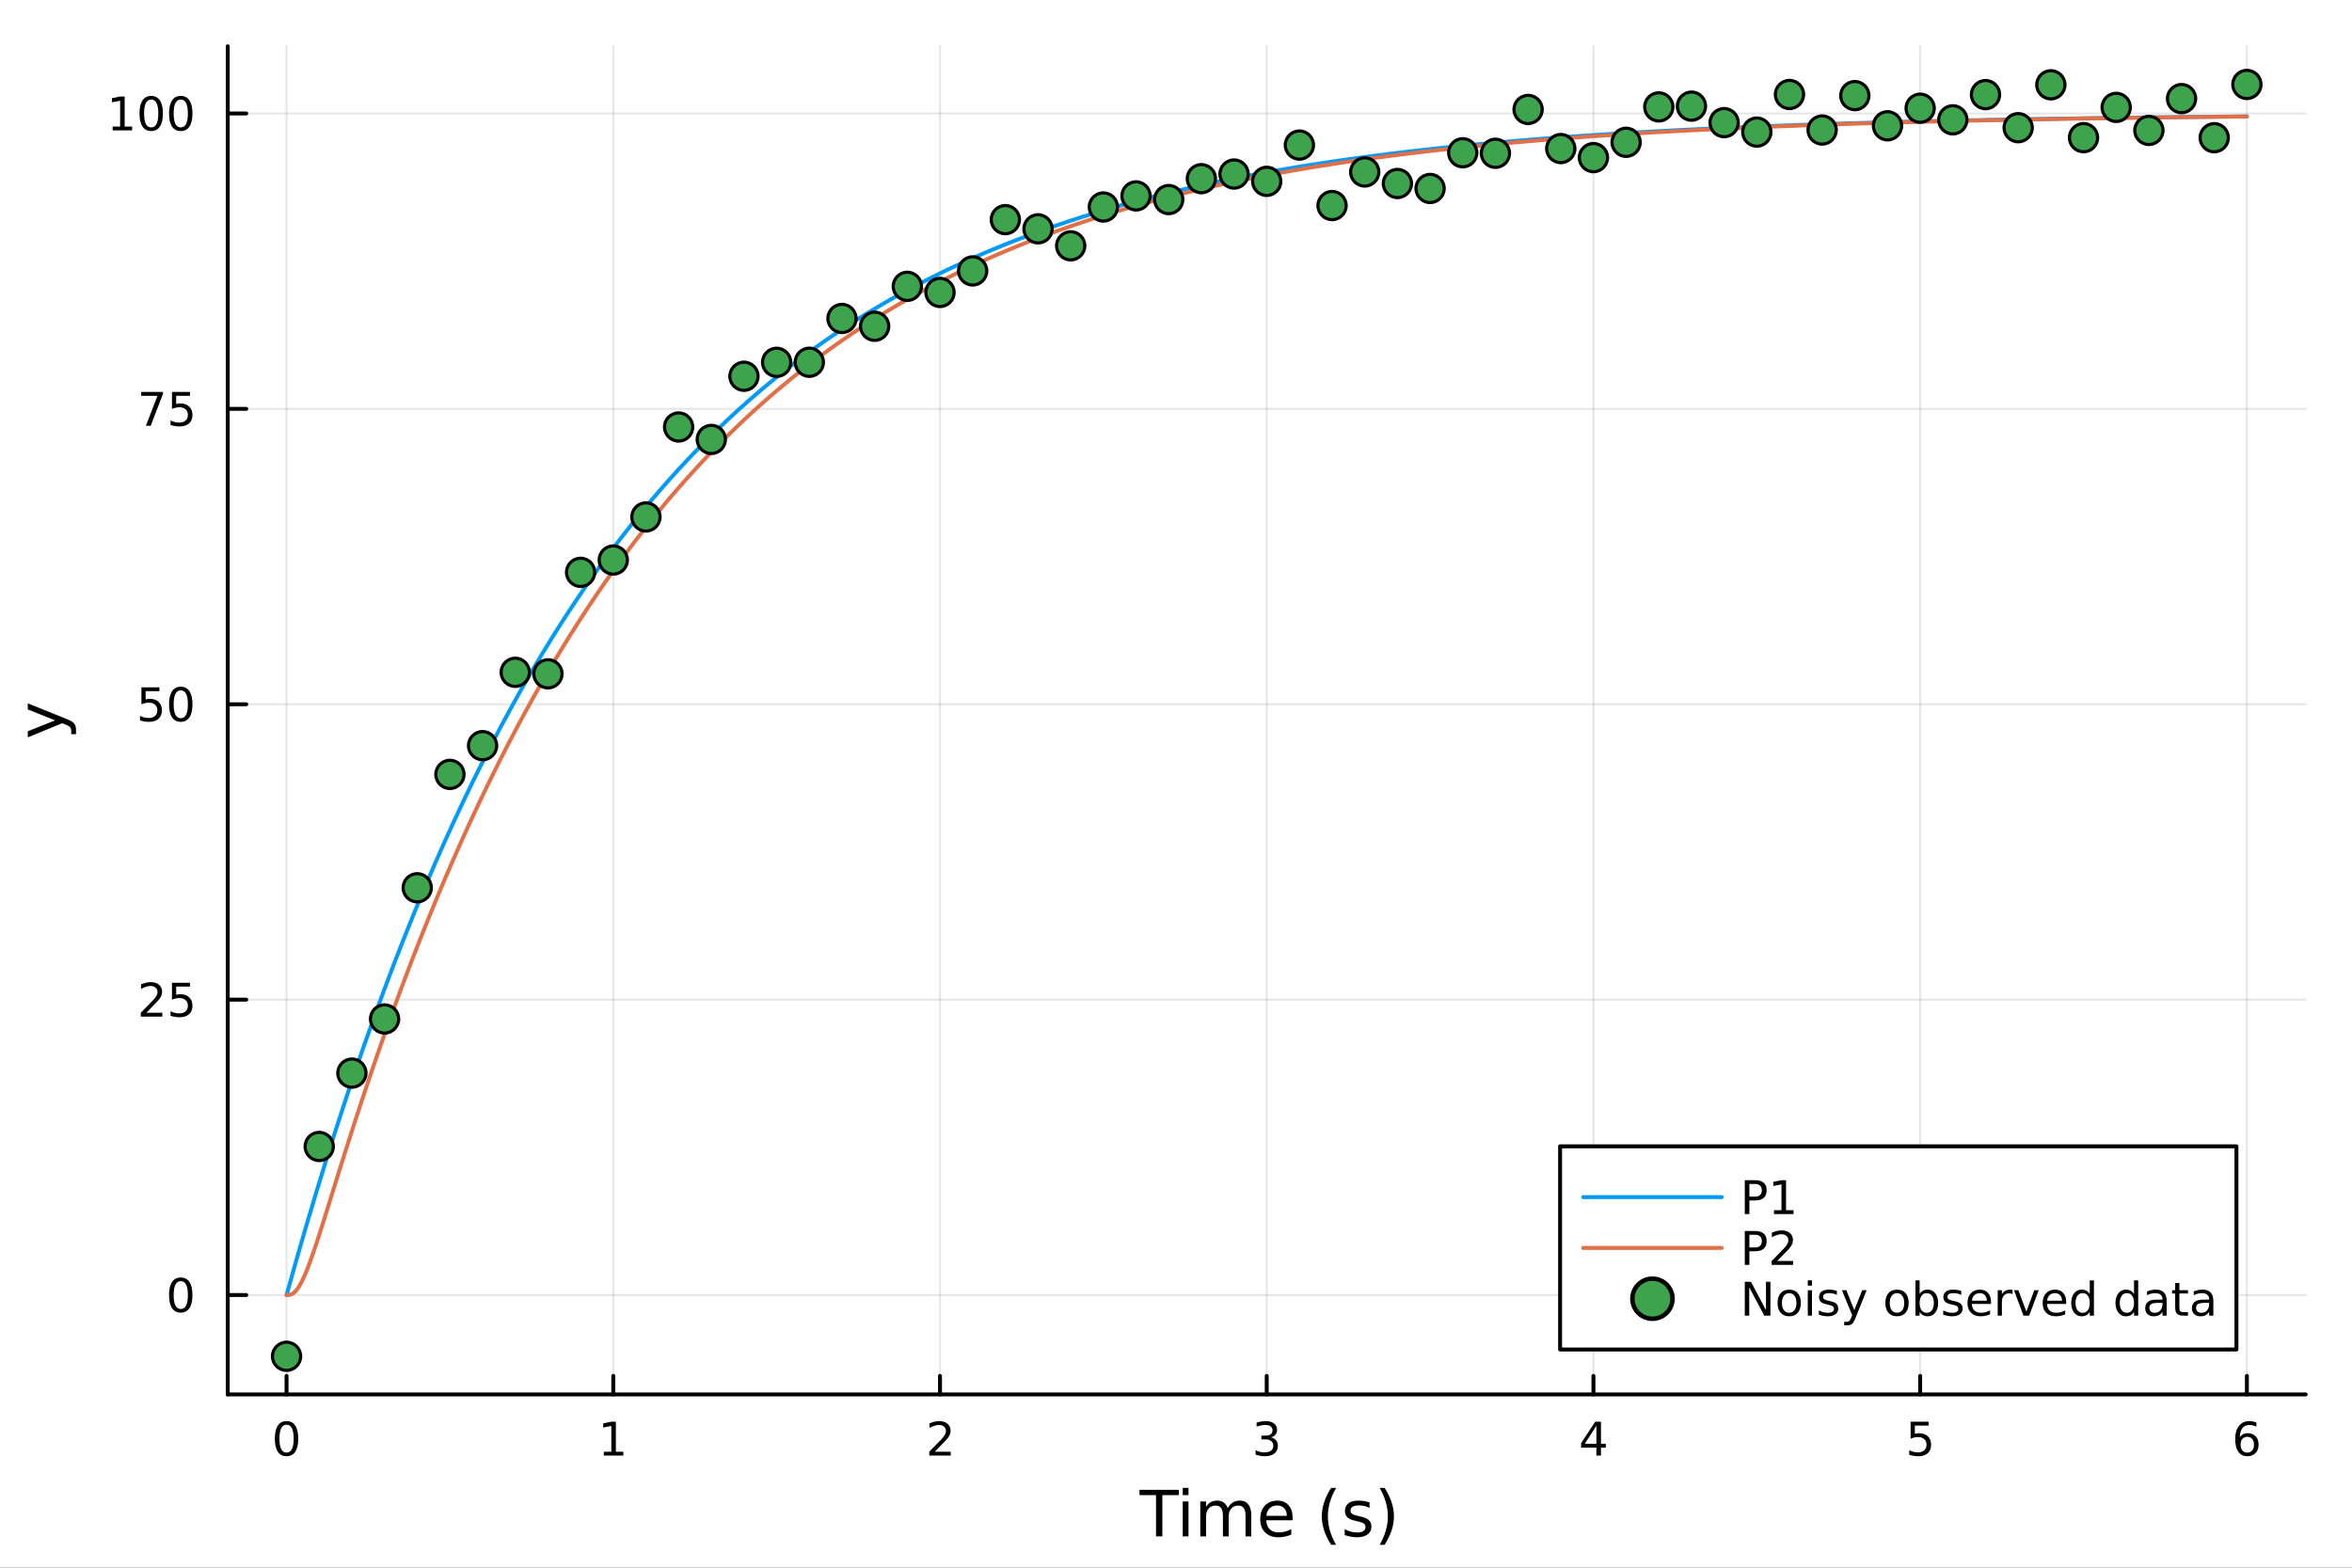 <?xml version="1.0" encoding="utf-8"?>
<svg xmlns="http://www.w3.org/2000/svg" xmlns:xlink="http://www.w3.org/1999/xlink" width="600" height="400" viewBox="0 0 2400 1600">
<rect x="0" y="0" width="2400" height="1600" fill="#333333" stroke="none"/>
<defs>
  <clipPath id="clip090">
    <rect x="0" y="0" width="2400" height="1600"/>
  </clipPath>
</defs>
<path clip-path="url(#clip090)" d="M0 1600 L2400 1600 L2400 0 L0 0  Z" fill="#ffffff" fill-rule="evenodd" fill-opacity="1"/>
<defs>
  <clipPath id="clip091">
    <rect x="480" y="0" width="1681" height="1600"/>
  </clipPath>
</defs>
<path clip-path="url(#clip090)" d="M232.389 1423.18 L2352.76 1423.18 L2352.76 47.244 L232.389 47.244  Z" fill="#ffffff" fill-rule="evenodd" fill-opacity="1"/>
<defs>
  <clipPath id="clip092">
    <rect x="232" y="47" width="2121" height="1377"/>
  </clipPath>
</defs>
<polyline clip-path="url(#clip092)" style="stroke:#000000; stroke-linecap:round; stroke-linejoin:round; stroke-width:2; stroke-opacity:0.1; fill:none" points="292.4,1423.18 292.4,47.244 "/>
<polyline clip-path="url(#clip092)" style="stroke:#000000; stroke-linecap:round; stroke-linejoin:round; stroke-width:2; stroke-opacity:0.1; fill:none" points="625.791,1423.18 625.791,47.244 "/>
<polyline clip-path="url(#clip092)" style="stroke:#000000; stroke-linecap:round; stroke-linejoin:round; stroke-width:2; stroke-opacity:0.1; fill:none" points="959.182,1423.18 959.182,47.244 "/>
<polyline clip-path="url(#clip092)" style="stroke:#000000; stroke-linecap:round; stroke-linejoin:round; stroke-width:2; stroke-opacity:0.1; fill:none" points="1292.57,1423.18 1292.57,47.244 "/>
<polyline clip-path="url(#clip092)" style="stroke:#000000; stroke-linecap:round; stroke-linejoin:round; stroke-width:2; stroke-opacity:0.1; fill:none" points="1625.96,1423.18 1625.96,47.244 "/>
<polyline clip-path="url(#clip092)" style="stroke:#000000; stroke-linecap:round; stroke-linejoin:round; stroke-width:2; stroke-opacity:0.1; fill:none" points="1959.35,1423.18 1959.35,47.244 "/>
<polyline clip-path="url(#clip092)" style="stroke:#000000; stroke-linecap:round; stroke-linejoin:round; stroke-width:2; stroke-opacity:0.1; fill:none" points="2292.75,1423.18 2292.75,47.244 "/>
<polyline clip-path="url(#clip092)" style="stroke:#000000; stroke-linecap:round; stroke-linejoin:round; stroke-width:2; stroke-opacity:0.1; fill:none" points="232.389,1321.74 2352.76,1321.74 "/>
<polyline clip-path="url(#clip092)" style="stroke:#000000; stroke-linecap:round; stroke-linejoin:round; stroke-width:2; stroke-opacity:0.1; fill:none" points="232.389,1020.26 2352.76,1020.26 "/>
<polyline clip-path="url(#clip092)" style="stroke:#000000; stroke-linecap:round; stroke-linejoin:round; stroke-width:2; stroke-opacity:0.1; fill:none" points="232.389,718.771 2352.76,718.771 "/>
<polyline clip-path="url(#clip092)" style="stroke:#000000; stroke-linecap:round; stroke-linejoin:round; stroke-width:2; stroke-opacity:0.1; fill:none" points="232.389,417.285 2352.76,417.285 "/>
<polyline clip-path="url(#clip092)" style="stroke:#000000; stroke-linecap:round; stroke-linejoin:round; stroke-width:2; stroke-opacity:0.1; fill:none" points="232.389,115.798 2352.76,115.798 "/>
<polyline clip-path="url(#clip090)" style="stroke:#000000; stroke-linecap:round; stroke-linejoin:round; stroke-width:4; stroke-opacity:1; fill:none" points="232.389,1423.18 2352.76,1423.18 "/>
<polyline clip-path="url(#clip090)" style="stroke:#000000; stroke-linecap:round; stroke-linejoin:round; stroke-width:4; stroke-opacity:1; fill:none" points="292.4,1423.18 292.4,1404.28 "/>
<polyline clip-path="url(#clip090)" style="stroke:#000000; stroke-linecap:round; stroke-linejoin:round; stroke-width:4; stroke-opacity:1; fill:none" points="625.791,1423.18 625.791,1404.28 "/>
<polyline clip-path="url(#clip090)" style="stroke:#000000; stroke-linecap:round; stroke-linejoin:round; stroke-width:4; stroke-opacity:1; fill:none" points="959.182,1423.18 959.182,1404.28 "/>
<polyline clip-path="url(#clip090)" style="stroke:#000000; stroke-linecap:round; stroke-linejoin:round; stroke-width:4; stroke-opacity:1; fill:none" points="1292.57,1423.18 1292.57,1404.28 "/>
<polyline clip-path="url(#clip090)" style="stroke:#000000; stroke-linecap:round; stroke-linejoin:round; stroke-width:4; stroke-opacity:1; fill:none" points="1625.96,1423.18 1625.96,1404.28 "/>
<polyline clip-path="url(#clip090)" style="stroke:#000000; stroke-linecap:round; stroke-linejoin:round; stroke-width:4; stroke-opacity:1; fill:none" points="1959.35,1423.18 1959.35,1404.28 "/>
<polyline clip-path="url(#clip090)" style="stroke:#000000; stroke-linecap:round; stroke-linejoin:round; stroke-width:4; stroke-opacity:1; fill:none" points="2292.75,1423.18 2292.75,1404.28 "/>
<path clip-path="url(#clip090)" d="M292.4 1454.1 Q288.789 1454.1 286.96 1457.66 Q285.154 1461.2 285.154 1468.33 Q285.154 1475.44 286.96 1479.01 Q288.789 1482.55 292.4 1482.55 Q296.034 1482.55 297.84 1479.01 Q299.668 1475.44 299.668 1468.33 Q299.668 1461.2 297.84 1457.66 Q296.034 1454.1 292.4 1454.1 M292.4 1450.39 Q298.21 1450.39 301.265 1455 Q304.344 1459.58 304.344 1468.33 Q304.344 1477.06 301.265 1481.67 Q298.21 1486.25 292.4 1486.25 Q286.59 1486.25 283.511 1481.67 Q280.455 1477.06 280.455 1468.33 Q280.455 1459.58 283.511 1455 Q286.59 1450.39 292.4 1450.39 Z" fill="#000000" fill-rule="nonzero" fill-opacity="1" /><path clip-path="url(#clip090)" d="M616.173 1481.64 L623.812 1481.64 L623.812 1455.28 L615.501 1456.95 L615.501 1452.69 L623.765 1451.02 L628.441 1451.02 L628.441 1481.64 L636.08 1481.64 L636.08 1485.58 L616.173 1485.58 L616.173 1481.64 Z" fill="#000000" fill-rule="nonzero" fill-opacity="1" /><path clip-path="url(#clip090)" d="M953.834 1481.64 L970.154 1481.64 L970.154 1485.58 L948.209 1485.58 L948.209 1481.64 Q950.872 1478.89 955.455 1474.26 Q960.061 1469.61 961.242 1468.27 Q963.487 1465.74 964.367 1464.01 Q965.27 1462.25 965.27 1460.56 Q965.27 1457.8 963.325 1456.07 Q961.404 1454.33 958.302 1454.33 Q956.103 1454.33 953.649 1455.09 Q951.219 1455.86 948.441 1457.41 L948.441 1452.69 Q951.265 1451.55 953.719 1450.97 Q956.172 1450.39 958.209 1450.39 Q963.58 1450.39 966.774 1453.08 Q969.969 1455.77 969.969 1460.26 Q969.969 1462.39 969.158 1464.31 Q968.371 1466.2 966.265 1468.8 Q965.686 1469.47 962.584 1472.69 Q959.483 1475.88 953.834 1481.64 Z" fill="#000000" fill-rule="nonzero" fill-opacity="1" /><path clip-path="url(#clip090)" d="M1296.82 1466.95 Q1300.18 1467.66 1302.05 1469.93 Q1303.95 1472.2 1303.95 1475.53 Q1303.95 1480.65 1300.43 1483.45 Q1296.91 1486.25 1290.43 1486.25 Q1288.26 1486.25 1285.94 1485.81 Q1283.65 1485.39 1281.2 1484.54 L1281.2 1480.02 Q1283.14 1481.16 1285.45 1481.74 Q1287.77 1482.32 1290.29 1482.32 Q1294.69 1482.32 1296.98 1480.58 Q1299.3 1478.84 1299.3 1475.53 Q1299.3 1472.48 1297.14 1470.77 Q1295.01 1469.03 1291.2 1469.03 L1287.17 1469.03 L1287.17 1465.19 L1291.38 1465.19 Q1294.83 1465.19 1296.66 1463.82 Q1298.49 1462.43 1298.49 1459.84 Q1298.49 1457.18 1296.59 1455.77 Q1294.71 1454.33 1291.2 1454.33 Q1289.27 1454.33 1287.07 1454.75 Q1284.88 1455.16 1282.24 1456.04 L1282.24 1451.88 Q1284.9 1451.14 1287.21 1450.77 Q1289.55 1450.39 1291.61 1450.39 Q1296.94 1450.39 1300.04 1452.83 Q1303.14 1455.23 1303.14 1459.35 Q1303.14 1462.22 1301.5 1464.21 Q1299.85 1466.18 1296.82 1466.95 Z" fill="#000000" fill-rule="nonzero" fill-opacity="1" /><path clip-path="url(#clip090)" d="M1628.97 1455.09 L1617.17 1473.54 L1628.97 1473.54 L1628.97 1455.09 M1627.75 1451.02 L1633.63 1451.02 L1633.63 1473.54 L1638.56 1473.54 L1638.56 1477.43 L1633.63 1477.43 L1633.63 1485.58 L1628.97 1485.58 L1628.97 1477.43 L1613.37 1477.43 L1613.37 1472.92 L1627.75 1451.02 Z" fill="#000000" fill-rule="nonzero" fill-opacity="1" /><path clip-path="url(#clip090)" d="M1949.63 1451.02 L1967.99 1451.02 L1967.99 1454.96 L1953.91 1454.96 L1953.91 1463.43 Q1954.93 1463.08 1955.95 1462.92 Q1956.97 1462.73 1957.99 1462.73 Q1963.78 1462.73 1967.16 1465.9 Q1970.54 1469.08 1970.54 1474.49 Q1970.54 1480.07 1967.06 1483.17 Q1963.59 1486.25 1957.27 1486.25 Q1955.1 1486.25 1952.83 1485.88 Q1950.58 1485.51 1948.17 1484.77 L1948.17 1480.07 Q1950.26 1481.2 1952.48 1481.76 Q1954.7 1482.32 1957.18 1482.32 Q1961.18 1482.32 1963.52 1480.21 Q1965.86 1478.1 1965.86 1474.49 Q1965.86 1470.88 1963.52 1468.77 Q1961.18 1466.67 1957.18 1466.67 Q1955.3 1466.67 1953.43 1467.08 Q1951.58 1467.5 1949.63 1468.38 L1949.63 1451.02 Z" fill="#000000" fill-rule="nonzero" fill-opacity="1" /><path clip-path="url(#clip090)" d="M2293.15 1466.44 Q2290 1466.44 2288.15 1468.59 Q2286.32 1470.74 2286.32 1474.49 Q2286.32 1478.22 2288.15 1480.39 Q2290 1482.55 2293.15 1482.55 Q2296.3 1482.55 2298.13 1480.39 Q2299.98 1478.22 2299.98 1474.49 Q2299.98 1470.74 2298.13 1468.59 Q2296.3 1466.44 2293.15 1466.44 M2302.43 1451.78 L2302.43 1456.04 Q2300.67 1455.21 2298.87 1454.77 Q2297.09 1454.33 2295.33 1454.33 Q2290.7 1454.33 2288.24 1457.45 Q2285.81 1460.58 2285.47 1466.9 Q2286.83 1464.89 2288.89 1463.82 Q2290.95 1462.73 2293.43 1462.73 Q2298.64 1462.73 2301.65 1465.9 Q2304.68 1469.05 2304.68 1474.49 Q2304.68 1479.82 2301.53 1483.03 Q2298.38 1486.25 2293.15 1486.25 Q2287.16 1486.25 2283.98 1481.67 Q2280.81 1477.06 2280.81 1468.33 Q2280.81 1460.14 2284.7 1455.28 Q2288.59 1450.39 2295.14 1450.39 Q2296.9 1450.39 2298.68 1450.74 Q2300.49 1451.09 2302.43 1451.78 Z" fill="#000000" fill-rule="nonzero" fill-opacity="1" /><path clip-path="url(#clip090)" d="M1162.74 1520.52 L1202.94 1520.52 L1202.94 1525.93 L1186.07 1525.93 L1186.07 1568.04 L1179.61 1568.04 L1179.61 1525.93 L1162.74 1525.93 L1162.74 1520.52 Z" fill="#000000" fill-rule="nonzero" fill-opacity="1" /><path clip-path="url(#clip090)" d="M1206.89 1532.4 L1212.75 1532.4 L1212.75 1568.04 L1206.89 1568.04 L1206.89 1532.4 M1206.89 1518.52 L1212.75 1518.52 L1212.75 1525.93 L1206.89 1525.93 L1206.89 1518.52 Z" fill="#000000" fill-rule="nonzero" fill-opacity="1" /><path clip-path="url(#clip090)" d="M1252.76 1539.24 Q1254.95 1535.29 1258.01 1533.41 Q1261.06 1531.54 1265.2 1531.54 Q1270.77 1531.54 1273.79 1535.45 Q1276.82 1539.33 1276.82 1546.53 L1276.82 1568.04 L1270.93 1568.04 L1270.93 1546.72 Q1270.93 1541.59 1269.11 1539.11 Q1267.3 1536.63 1263.58 1536.63 Q1259.03 1536.63 1256.38 1539.65 Q1253.74 1542.68 1253.74 1547.9 L1253.74 1568.04 L1247.85 1568.04 L1247.85 1546.72 Q1247.85 1541.56 1246.04 1539.11 Q1244.23 1536.63 1240.44 1536.63 Q1235.95 1536.63 1233.31 1539.68 Q1230.67 1542.71 1230.67 1547.9 L1230.67 1568.04 L1224.78 1568.04 L1224.78 1532.4 L1230.67 1532.4 L1230.67 1537.93 Q1232.67 1534.66 1235.47 1533.1 Q1238.27 1531.54 1242.12 1531.54 Q1246.01 1531.54 1248.71 1533.51 Q1251.45 1535.48 1252.76 1539.24 Z" fill="#000000" fill-rule="nonzero" fill-opacity="1" /><path clip-path="url(#clip090)" d="M1318.99 1548.76 L1318.99 1551.62 L1292.06 1551.62 Q1292.45 1557.67 1295.69 1560.85 Q1298.97 1564 1304.79 1564 Q1308.17 1564 1311.32 1563.17 Q1314.5 1562.35 1317.62 1560.69 L1317.62 1566.23 Q1314.47 1567.57 1311.16 1568.27 Q1307.85 1568.97 1304.44 1568.97 Q1295.91 1568.97 1290.92 1564 Q1285.95 1559.04 1285.95 1550.57 Q1285.95 1541.82 1290.66 1536.69 Q1295.41 1531.54 1303.43 1531.54 Q1310.62 1531.54 1314.79 1536.18 Q1318.99 1540.8 1318.99 1548.76 M1313.13 1547.04 Q1313.07 1542.23 1310.43 1539.37 Q1307.82 1536.5 1303.49 1536.5 Q1298.59 1536.5 1295.63 1539.27 Q1292.7 1542.04 1292.25 1547.07 L1313.13 1547.04 Z" fill="#000000" fill-rule="nonzero" fill-opacity="1" /><path clip-path="url(#clip090)" d="M1363.39 1518.58 Q1359.13 1525.9 1357.06 1533.06 Q1354.99 1540.23 1354.99 1547.58 Q1354.99 1554.93 1357.06 1562.16 Q1359.16 1569.35 1363.39 1576.64 L1358.3 1576.64 Q1353.52 1569.16 1351.14 1561.93 Q1348.78 1554.71 1348.78 1547.58 Q1348.78 1540.48 1351.14 1533.29 Q1353.49 1526.09 1358.3 1518.58 L1363.39 1518.58 Z" fill="#000000" fill-rule="nonzero" fill-opacity="1" /><path clip-path="url(#clip090)" d="M1397.48 1533.45 L1397.48 1538.98 Q1395 1537.71 1392.32 1537.07 Q1389.65 1536.44 1386.79 1536.44 Q1382.42 1536.44 1380.23 1537.77 Q1378.06 1539.11 1378.06 1541.79 Q1378.06 1543.82 1379.62 1545 Q1381.18 1546.15 1385.89 1547.2 L1387.9 1547.64 Q1394.14 1548.98 1396.75 1551.43 Q1399.39 1553.85 1399.39 1558.21 Q1399.39 1563.17 1395.44 1566.07 Q1391.53 1568.97 1384.65 1568.97 Q1381.79 1568.97 1378.67 1568.39 Q1375.58 1567.85 1372.14 1566.74 L1372.14 1560.69 Q1375.39 1562.38 1378.54 1563.24 Q1381.69 1564.07 1384.78 1564.07 Q1388.92 1564.07 1391.15 1562.66 Q1393.37 1561.23 1393.37 1558.65 Q1393.37 1556.27 1391.75 1554.99 Q1390.16 1553.72 1384.72 1552.54 L1382.68 1552.07 Q1377.24 1550.92 1374.82 1548.56 Q1372.4 1546.18 1372.4 1542.04 Q1372.4 1537.01 1375.96 1534.27 Q1379.53 1531.54 1386.08 1531.54 Q1389.33 1531.54 1392.2 1532.01 Q1395.06 1532.49 1397.48 1533.45 Z" fill="#000000" fill-rule="nonzero" fill-opacity="1" /><path clip-path="url(#clip090)" d="M1407.79 1518.58 L1412.88 1518.58 Q1417.66 1526.09 1420.01 1533.29 Q1422.4 1540.48 1422.4 1547.58 Q1422.4 1554.71 1420.01 1561.93 Q1417.66 1569.16 1412.88 1576.64 L1407.79 1576.64 Q1412.03 1569.35 1414.09 1562.16 Q1416.19 1554.93 1416.19 1547.58 Q1416.19 1540.23 1414.09 1533.06 Q1412.03 1525.9 1407.79 1518.58 Z" fill="#000000" fill-rule="nonzero" fill-opacity="1" /><polyline clip-path="url(#clip090)" style="stroke:#000000; stroke-linecap:round; stroke-linejoin:round; stroke-width:4; stroke-opacity:1; fill:none" points="232.389,1423.18 232.389,47.244 "/>
<polyline clip-path="url(#clip090)" style="stroke:#000000; stroke-linecap:round; stroke-linejoin:round; stroke-width:4; stroke-opacity:1; fill:none" points="232.389,1321.74 251.287,1321.74 "/>
<polyline clip-path="url(#clip090)" style="stroke:#000000; stroke-linecap:round; stroke-linejoin:round; stroke-width:4; stroke-opacity:1; fill:none" points="232.389,1020.26 251.287,1020.26 "/>
<polyline clip-path="url(#clip090)" style="stroke:#000000; stroke-linecap:round; stroke-linejoin:round; stroke-width:4; stroke-opacity:1; fill:none" points="232.389,718.771 251.287,718.771 "/>
<polyline clip-path="url(#clip090)" style="stroke:#000000; stroke-linecap:round; stroke-linejoin:round; stroke-width:4; stroke-opacity:1; fill:none" points="232.389,417.285 251.287,417.285 "/>
<polyline clip-path="url(#clip090)" style="stroke:#000000; stroke-linecap:round; stroke-linejoin:round; stroke-width:4; stroke-opacity:1; fill:none" points="232.389,115.798 251.287,115.798 "/>
<path clip-path="url(#clip090)" d="M184.445 1307.54 Q180.834 1307.54 179.005 1311.11 Q177.2 1314.65 177.2 1321.78 Q177.2 1328.88 179.005 1332.45 Q180.834 1335.99 184.445 1335.99 Q188.079 1335.99 189.885 1332.45 Q191.713 1328.88 191.713 1321.78 Q191.713 1314.65 189.885 1311.11 Q188.079 1307.54 184.445 1307.54 M184.445 1303.84 Q190.255 1303.84 193.311 1308.44 Q196.389 1313.03 196.389 1321.78 Q196.389 1330.5 193.311 1335.11 Q190.255 1339.69 184.445 1339.69 Q178.635 1339.69 175.556 1335.11 Q172.501 1330.5 172.501 1321.78 Q172.501 1313.03 175.556 1308.44 Q178.635 1303.84 184.445 1303.84 Z" fill="#000000" fill-rule="nonzero" fill-opacity="1" /><path clip-path="url(#clip090)" d="M149.306 1033.6 L165.626 1033.6 L165.626 1037.54 L143.681 1037.54 L143.681 1033.6 Q146.343 1030.85 150.927 1026.22 Q155.533 1021.56 156.714 1020.22 Q158.959 1017.7 159.839 1015.96 Q160.741 1014.2 160.741 1012.51 Q160.741 1009.76 158.797 1008.02 Q156.876 1006.29 153.774 1006.29 Q151.575 1006.29 149.121 1007.05 Q146.691 1007.81 143.913 1009.37 L143.913 1004.64 Q146.737 1003.51 149.191 1002.93 Q151.644 1002.35 153.681 1002.35 Q159.052 1002.35 162.246 1005.04 Q165.44 1007.72 165.44 1012.21 Q165.44 1014.34 164.63 1016.26 Q163.843 1018.16 161.737 1020.75 Q161.158 1021.43 158.056 1024.64 Q154.954 1027.84 149.306 1033.6 Z" fill="#000000" fill-rule="nonzero" fill-opacity="1" /><path clip-path="url(#clip090)" d="M175.487 1002.98 L193.843 1002.98 L193.843 1006.91 L179.769 1006.91 L179.769 1015.38 Q180.788 1015.04 181.806 1014.88 Q182.825 1014.69 183.843 1014.69 Q189.63 1014.69 193.01 1017.86 Q196.389 1021.03 196.389 1026.45 Q196.389 1032.03 192.917 1035.13 Q189.445 1038.21 183.126 1038.21 Q180.95 1038.21 178.681 1037.84 Q176.436 1037.47 174.028 1036.73 L174.028 1032.03 Q176.112 1033.16 178.334 1033.72 Q180.556 1034.27 183.033 1034.27 Q187.038 1034.27 189.375 1032.17 Q191.713 1030.06 191.713 1026.45 Q191.713 1022.84 189.375 1020.73 Q187.038 1018.63 183.033 1018.63 Q181.158 1018.63 179.283 1019.04 Q177.431 1019.46 175.487 1020.34 L175.487 1002.98 Z" fill="#000000" fill-rule="nonzero" fill-opacity="1" /><path clip-path="url(#clip090)" d="M144.329 701.491 L162.686 701.491 L162.686 705.426 L148.612 705.426 L148.612 713.898 Q149.63 713.551 150.649 713.389 Q151.667 713.204 152.686 713.204 Q158.473 713.204 161.852 716.375 Q165.232 719.546 165.232 724.963 Q165.232 730.542 161.76 733.643 Q158.288 736.722 151.968 736.722 Q149.792 736.722 147.524 736.352 Q145.279 735.981 142.871 735.241 L142.871 730.542 Q144.954 731.676 147.177 732.231 Q149.399 732.787 151.876 732.787 Q155.88 732.787 158.218 730.68 Q160.556 728.574 160.556 724.963 Q160.556 721.352 158.218 719.245 Q155.88 717.139 151.876 717.139 Q150.001 717.139 148.126 717.555 Q146.274 717.972 144.329 718.852 L144.329 701.491 Z" fill="#000000" fill-rule="nonzero" fill-opacity="1" /><path clip-path="url(#clip090)" d="M184.445 704.569 Q180.834 704.569 179.005 708.134 Q177.2 711.676 177.2 718.805 Q177.2 725.912 179.005 729.477 Q180.834 733.018 184.445 733.018 Q188.079 733.018 189.885 729.477 Q191.713 725.912 191.713 718.805 Q191.713 711.676 189.885 708.134 Q188.079 704.569 184.445 704.569 M184.445 700.866 Q190.255 700.866 193.311 705.472 Q196.389 710.056 196.389 718.805 Q196.389 727.532 193.311 732.139 Q190.255 736.722 184.445 736.722 Q178.635 736.722 175.556 732.139 Q172.501 727.532 172.501 718.805 Q172.501 710.056 175.556 705.472 Q178.635 700.866 184.445 700.866 Z" fill="#000000" fill-rule="nonzero" fill-opacity="1" /><path clip-path="url(#clip090)" d="M144.098 400.005 L166.32 400.005 L166.32 401.995 L153.774 434.565 L148.89 434.565 L160.695 403.94 L144.098 403.94 L144.098 400.005 Z" fill="#000000" fill-rule="nonzero" fill-opacity="1" /><path clip-path="url(#clip090)" d="M175.487 400.005 L193.843 400.005 L193.843 403.94 L179.769 403.94 L179.769 412.412 Q180.788 412.065 181.806 411.903 Q182.825 411.717 183.843 411.717 Q189.63 411.717 193.01 414.889 Q196.389 418.06 196.389 423.477 Q196.389 429.055 192.917 432.157 Q189.445 435.236 183.126 435.236 Q180.95 435.236 178.681 434.865 Q176.436 434.495 174.028 433.754 L174.028 429.055 Q176.112 430.19 178.334 430.745 Q180.556 431.301 183.033 431.301 Q187.038 431.301 189.375 429.194 Q191.713 427.088 191.713 423.477 Q191.713 419.866 189.375 417.759 Q187.038 415.653 183.033 415.653 Q181.158 415.653 179.283 416.069 Q177.431 416.486 175.487 417.366 L175.487 400.005 Z" fill="#000000" fill-rule="nonzero" fill-opacity="1" /><path clip-path="url(#clip090)" d="M114.931 129.143 L122.57 129.143 L122.57 102.778 L114.26 104.444 L114.26 100.185 L122.524 98.518 L127.2 98.518 L127.2 129.143 L134.839 129.143 L134.839 133.078 L114.931 133.078 L114.931 129.143 Z" fill="#000000" fill-rule="nonzero" fill-opacity="1" /><path clip-path="url(#clip090)" d="M154.283 101.597 Q150.672 101.597 148.843 105.162 Q147.038 108.703 147.038 115.833 Q147.038 122.939 148.843 126.504 Q150.672 130.046 154.283 130.046 Q157.917 130.046 159.723 126.504 Q161.552 122.939 161.552 115.833 Q161.552 108.703 159.723 105.162 Q157.917 101.597 154.283 101.597 M154.283 97.893 Q160.093 97.893 163.149 102.5 Q166.227 107.083 166.227 115.833 Q166.227 124.56 163.149 129.166 Q160.093 133.75 154.283 133.75 Q148.473 133.75 145.394 129.166 Q142.339 124.56 142.339 115.833 Q142.339 107.083 145.394 102.5 Q148.473 97.893 154.283 97.893 Z" fill="#000000" fill-rule="nonzero" fill-opacity="1" /><path clip-path="url(#clip090)" d="M184.445 101.597 Q180.834 101.597 179.005 105.162 Q177.2 108.703 177.2 115.833 Q177.2 122.939 179.005 126.504 Q180.834 130.046 184.445 130.046 Q188.079 130.046 189.885 126.504 Q191.713 122.939 191.713 115.833 Q191.713 108.703 189.885 105.162 Q188.079 101.597 184.445 101.597 M184.445 97.893 Q190.255 97.893 193.311 102.5 Q196.389 107.083 196.389 115.833 Q196.389 124.56 193.311 129.166 Q190.255 133.75 184.445 133.75 Q178.635 133.75 175.556 129.166 Q172.501 124.56 172.501 115.833 Q172.501 107.083 175.556 102.5 Q178.635 97.893 184.445 97.893 Z" fill="#000000" fill-rule="nonzero" fill-opacity="1" /><path clip-path="url(#clip090)" d="M67.314 733.525 Q73.68 736.008 75.622 738.363 Q77.563 740.718 77.563 744.665 L77.563 749.344 L72.662 749.344 L72.662 745.906 Q72.662 743.487 71.516 742.151 Q70.37 740.814 66.105 739.191 L63.431 738.14 L28.356 752.559 L28.356 746.352 L56.238 735.212 L28.356 724.072 L28.356 717.865 L67.314 733.525 Z" fill="#000000" fill-rule="nonzero" fill-opacity="1" /><polyline clip-path="url(#clip092)" style="stroke:#009af9; stroke-linecap:round; stroke-linejoin:round; stroke-width:4; stroke-opacity:1; fill:none" points="292.4,1321.74 302.401,1286.1 312.403,1251.51 322.405,1217.95 332.407,1185.38 342.408,1153.76 352.41,1123.09 362.412,1093.32 372.414,1064.43 382.415,1036.39 392.417,1009.18 402.419,982.781 412.42,957.157 422.422,932.292 432.424,908.161 442.426,884.743 452.427,862.017 462.429,839.963 472.431,818.561 482.433,797.791 492.434,777.635 502.436,758.075 512.438,739.093 522.439,720.671 532.441,702.795 542.443,685.446 552.445,668.611 562.446,652.273 572.448,636.417 582.45,621.031 592.452,606.099 602.453,591.608 612.455,577.546 622.457,563.899 632.459,550.656 642.46,537.804 652.462,525.332 662.464,513.228 672.465,501.482 682.467,490.084 692.469,479.022 702.471,468.287 712.472,457.869 722.474,447.76 732.476,437.949 742.478,428.428 752.479,419.188 762.481,410.222 772.483,401.52 782.484,393.076 792.486,384.881 802.488,376.928 812.49,369.211 822.491,361.721 832.493,354.453 842.495,347.4 852.497,340.555 862.498,333.912 872.5,327.466 882.502,321.211 892.503,315.14 902.505,309.248 912.507,303.531 922.509,297.983 932.51,292.598 942.512,287.373 952.514,282.302 962.516,277.381 972.517,272.606 982.519,267.971 992.521,263.474 1002.52,259.11 1012.52,254.874 1022.53,250.764 1032.53,246.775 1042.53,242.904 1052.53,239.147 1062.53,235.502 1072.53,231.964 1082.54,228.531 1092.54,225.199 1102.54,221.966 1112.54,218.828 1122.54,215.783 1132.54,212.828 1142.55,209.96 1152.55,207.178 1162.55,204.477 1172.55,201.856 1182.55,199.313 1192.56,196.844 1202.56,194.449 1212.56,192.125 1222.56,189.869 1232.56,187.68 1242.56,185.555 1252.57,183.494 1262.57,181.493 1272.57,179.551 1282.57,177.667 1292.57,175.839 1302.57,174.064 1312.58,172.342 1322.58,170.671 1332.58,169.049 1342.58,167.476 1352.58,165.948 1362.58,164.466 1372.59,163.028 1382.59,161.632 1392.59,160.277 1402.59,158.963 1412.59,157.687 1422.6,156.449 1432.6,155.248 1442.6,154.082 1452.6,152.95 1462.6,151.852 1472.6,150.787 1482.61,149.753 1492.61,148.749 1502.61,147.775 1512.61,146.83 1522.61,145.913 1532.61,145.023 1542.62,144.159 1552.62,143.321 1562.62,142.508 1572.62,141.718 1582.62,140.952 1592.62,140.209 1602.63,139.487 1612.63,138.787 1622.63,138.108 1632.63,137.449 1642.63,136.809 1652.63,136.188 1662.64,135.585 1672.64,135 1682.64,134.433 1692.64,133.882 1702.64,133.348 1712.65,132.829 1722.65,132.326 1732.65,131.837 1742.65,131.363 1752.65,130.903 1762.65,130.457 1772.66,130.024 1782.66,129.603 1792.66,129.195 1802.66,128.799 1812.66,128.415 1822.66,128.042 1832.67,127.68 1842.67,127.329 1852.67,126.988 1862.67,126.658 1872.67,126.337 1882.67,126.025 1892.68,125.723 1902.68,125.43 1912.68,125.145 1922.68,124.869 1932.68,124.601 1942.69,124.341 1952.69,124.088 1962.69,123.843 1972.69,123.605 1982.69,123.375 1992.69,123.151 2002.7,122.933 2012.7,122.722 2022.7,122.518 2032.7,122.319 2042.7,122.127 2052.7,121.94 2062.71,121.758 2072.71,121.582 2082.71,121.411 2092.71,121.245 2102.71,121.084 2112.71,120.928 2122.72,120.776 2132.72,120.629 2142.72,120.486 2152.72,120.348 2162.72,120.213 2172.72,120.083 2182.73,119.956 2192.73,119.833 2202.73,119.714 2212.73,119.598 2222.73,119.486 2232.74,119.377 2242.74,119.271 2252.74,119.169 2262.74,119.069 2272.74,118.972 2282.74,118.879 2292.75,118.788 "/>
<polyline clip-path="url(#clip092)" style="stroke:#e26f46; stroke-linecap:round; stroke-linejoin:round; stroke-width:4; stroke-opacity:1; fill:none" points="292.4,1321.74 293.1,1321.74 293.8,1321.72 294.5,1321.67 295.2,1321.58 295.9,1321.44 296.6,1321.24 297.301,1320.98 298.001,1320.65 298.701,1320.24 299.401,1319.76 300.101,1319.21 300.801,1318.58 301.501,1317.87 302.201,1317.08 302.902,1316.22 303.602,1315.29 304.302,1314.28 305.002,1313.2 305.702,1312.06 306.402,1310.85 307.102,1309.57 307.802,1308.23 308.503,1306.84 309.203,1305.38 309.903,1303.87 310.603,1302.32 311.303,1300.71 312.003,1299.05 312.703,1297.36 313.403,1295.61 314.103,1293.84 314.804,1292.02 315.504,1290.17 316.204,1288.28 316.904,1286.37 317.604,1284.42 318.304,1282.45 319.004,1280.45 319.704,1278.43 320.405,1276.39 321.105,1274.32 321.805,1272.24 322.505,1270.14 323.205,1268.02 323.905,1265.89 324.605,1263.75 325.305,1261.59 326.006,1259.42 326.706,1257.24 327.406,1255.05 328.106,1252.85 328.806,1250.64 329.506,1248.43 330.206,1246.2 330.906,1243.98 331.606,1241.75 332.307,1239.51 333.007,1237.27 333.707,1235.03 334.407,1232.78 335.107,1230.54 335.807,1228.29 336.507,1226.04 337.207,1223.78 337.908,1221.53 338.608,1219.28 339.308,1217.03 340.008,1214.78 340.708,1212.52 341.408,1210.27 342.108,1208.02 342.808,1205.78 343.509,1203.53 344.209,1201.29 344.909,1199.04 345.609,1196.81 346.309,1194.57 347.009,1192.33 347.709,1190.1 348.409,1187.87 349.11,1185.65 349.81,1183.42 350.51,1181.2 351.21,1178.99 351.91,1176.77 352.61,1174.56 353.31,1172.36 354.01,1170.15 354.71,1167.95 355.411,1165.76 356.111,1163.57 356.811,1161.38 357.511,1159.19 358.211,1157.01 358.911,1154.84 359.611,1152.67 360.311,1150.5 361.012,1148.33 361.712,1146.17 362.412,1144.02 363.112,1141.87 363.812,1139.72 364.512,1137.57 365.212,1135.44 365.912,1133.3 366.613,1131.17 367.313,1129.04 368.013,1126.92 368.713,1124.8 369.413,1122.69 370.113,1120.58 370.813,1118.47 371.513,1116.37 372.214,1114.27 372.914,1112.18 373.614,1110.09 374.314,1108.01 375.014,1105.93 375.714,1103.85 376.414,1101.78 377.114,1099.71 377.814,1097.65 378.515,1095.59 379.215,1093.54 379.915,1091.49 380.615,1089.44 381.315,1087.4 382.015,1085.36 382.715,1083.33 383.415,1081.3 384.116,1079.27 384.816,1077.25 385.516,1075.24 386.216,1073.22 386.916,1071.22 387.616,1069.21 388.316,1067.21 389.016,1065.22 389.717,1063.23 390.417,1061.24 391.117,1059.26 391.817,1057.28 392.517,1055.3 393.217,1053.33 393.917,1051.36 394.617,1049.4 395.318,1047.44 396.018,1045.49 396.718,1043.54 397.418,1041.59 398.118,1039.65 398.818,1037.71 399.518,1035.78 400.218,1033.85 400.918,1031.92 401.619,1030 402.319,1028.08 403.019,1026.17 403.719,1024.26 404.419,1022.35 405.119,1020.45 405.819,1018.56 406.519,1016.66 407.22,1014.77 407.92,1012.89 408.62,1011 409.32,1009.13 410.02,1007.25 410.72,1005.38 411.42,1003.52 412.12,1001.65 412.821,999.796 413.521,997.941 414.221,996.091 414.921,994.244 415.621,992.401 416.321,990.562 417.021,988.727 417.721,986.896 418.422,985.069 419.122,983.245 419.822,981.425 420.522,979.609 421.222,977.797 421.922,975.989 422.622,974.185 423.322,972.384 424.022,970.587 424.723,968.794 425.423,967.004 426.123,965.219 426.823,963.437 427.523,961.659 428.223,959.884 428.923,958.113 429.623,956.346 430.324,954.583 431.024,952.824 431.724,951.068 432.424,949.315 433.124,947.567 433.824,945.822 434.524,944.081 435.224,942.343 435.925,940.609 436.625,938.879 437.325,937.152 438.025,935.429 438.725,933.71 439.425,931.994 440.125,930.282 440.825,928.573 441.526,926.868 442.226,925.167 442.926,923.469 443.626,921.775 444.326,920.084 445.026,918.397 445.726,916.713 446.426,915.033 447.126,913.356 447.827,911.683 448.527,910.013 449.227,908.347 449.927,906.685 450.627,905.026 451.327,903.37 452.027,901.718 452.727,900.069 453.428,898.424 454.128,896.782 454.828,895.144 455.528,893.509 456.228,891.877 456.928,890.249 457.628,888.625 458.328,887.003 459.029,885.386 459.729,883.771 460.429,882.16 461.129,880.552 461.829,878.948 462.529,877.347 463.229,875.75 463.929,874.155 464.629,872.564 465.33,870.977 466.03,869.393 466.73,867.812 467.43,866.234 468.13,864.66 468.83,863.089 469.53,861.521 470.23,859.957 470.931,858.396 471.631,856.838 472.331,855.284 473.031,853.732 473.731,852.184 474.431,850.639 475.131,849.098 475.831,847.56 476.532,846.024 477.232,844.493 477.932,842.964 478.632,841.438 479.332,839.916 480.032,838.397 480.732,836.881 481.432,835.369 482.133,833.859 482.833,832.353 483.533,830.85 484.233,829.35 484.933,827.853 485.633,826.359 486.333,824.868 487.033,823.381 487.733,821.896 488.434,820.415 489.134,818.937 489.834,817.462 490.534,815.99 491.234,814.521 491.934,813.055 492.634,811.593 493.334,810.133 494.035,808.677 494.735,807.223 495.435,805.773 496.135,804.325 496.835,802.881 497.535,801.439 498.235,800.001 498.935,798.566 499.636,797.133 500.336,795.704 501.036,794.278 501.736,792.855 502.436,791.434 503.136,790.017 503.836,788.602 504.536,787.191 505.237,785.783 505.937,784.377 506.637,782.975 507.337,781.575 508.037,780.178 508.737,778.785 509.437,777.394 510.137,776.006 510.837,774.621 511.538,773.239 512.238,771.86 512.938,770.483 513.638,769.11 514.338,767.739 515.038,766.372 515.738,765.007 516.438,763.645 517.139,762.286 517.839,760.93 518.539,759.577 519.239,758.226 519.939,756.878 520.639,755.533 521.339,754.191 522.039,752.852 522.74,751.516 523.44,750.182 524.14,748.851 524.84,747.523 525.54,746.198 526.24,744.876 526.94,743.556 527.64,742.239 528.341,740.925 529.041,739.614 529.741,738.305 530.441,736.999 531.141,735.696 531.841,734.395 532.541,733.098 533.241,731.803 533.941,730.511 534.642,729.221 535.342,727.934 536.042,726.65 536.742,725.369 537.442,724.09 538.142,722.814 538.842,721.54 539.542,720.27 540.243,719.002 540.943,717.736 541.643,716.473 542.343,715.213 543.043,713.956 543.743,712.701 544.443,711.449 545.143,710.199 545.844,708.952 546.544,707.708 547.244,706.466 547.944,705.227 548.644,703.991 549.344,702.757 550.044,701.526 550.744,700.297 551.445,699.071 552.145,697.847 552.845,696.626 553.545,695.408 554.245,694.192 554.945,692.978 555.645,691.768 556.345,690.559 557.045,689.354 557.746,688.15 558.446,686.95 559.146,685.752 559.846,684.556 560.546,683.363 561.246,682.172 561.946,680.984 562.646,679.798 563.347,678.615 564.047,677.434 564.747,676.256 565.447,675.081 566.147,673.907 566.847,672.737 567.547,671.568 568.247,670.402 568.948,669.239 569.648,668.078 570.348,666.919 571.048,665.763 571.748,664.609 572.448,663.458 573.148,662.309 573.848,661.163 574.548,660.019 575.249,658.877 575.949,657.738 576.649,656.601 577.349,655.466 578.049,654.334 578.749,653.205 579.449,652.077 580.149,650.952 580.85,649.83 581.55,648.709 582.25,647.591 582.95,646.476 583.65,645.362 584.35,644.252 585.05,643.143 585.75,642.037 586.451,640.933 587.151,639.831 587.851,638.732 588.551,637.635 589.251,636.54 589.951,635.448 590.651,634.358 591.351,633.27 592.052,632.184 592.752,631.101 593.452,630.02 594.152,628.941 594.852,627.865 595.552,626.79 596.252,625.719 596.952,624.649 597.652,623.581 598.353,622.516 599.053,621.453 599.753,620.392 600.453,619.334 601.153,618.278 601.853,617.223 602.553,616.172 603.253,615.122 603.954,614.074 604.654,613.029 605.354,611.986 606.054,610.945 606.754,609.906 607.454,608.87 608.154,607.835 608.854,606.803 609.555,605.773 610.255,604.745 610.955,603.72 611.655,602.696 612.355,601.675 613.055,600.655 613.755,599.638 614.455,598.623 615.156,597.61 615.856,596.6 616.556,595.591 617.256,594.585 617.956,593.58 618.656,592.578 619.356,591.578 620.056,590.58 620.756,589.584 621.457,588.59 622.157,587.598 622.857,586.608 623.557,585.62 624.257,584.635 624.957,583.651 625.657,582.67 626.357,581.691 627.058,580.713 627.758,579.738 628.458,578.765 629.158,577.793 629.858,576.824 630.558,575.857 631.258,574.892 631.958,573.929 632.659,572.968 633.359,572.009 634.059,571.052 634.759,570.097 635.459,569.144 636.159,568.193 636.859,567.244 637.559,566.297 638.26,565.352 638.96,564.408 639.66,563.467 640.36,562.528 641.06,561.591 641.76,560.656 642.46,559.723 643.16,558.791 643.86,557.862 644.561,556.935 645.261,556.009 645.961,555.086 646.661,554.164 647.361,553.245 648.061,552.327 648.761,551.411 649.461,550.497 650.162,549.586 650.862,548.676 651.562,547.768 652.262,546.861 652.962,545.957 653.662,545.055 654.362,544.154 655.062,543.256 655.763,542.359 656.463,541.464 657.163,540.571 657.863,539.68 658.563,538.791 659.263,537.903 659.963,537.018 660.663,536.134 661.364,535.252 662.064,534.373 662.764,533.494 663.464,532.618 664.164,531.744 664.864,530.871 665.564,530.001 666.264,529.132 666.964,528.265 667.665,527.399 668.365,526.536 669.065,525.674 669.765,524.814 670.465,523.956 671.165,523.1 671.865,522.246 672.565,521.393 673.266,520.542 673.966,519.693 674.666,518.846 675.366,518 676.066,517.157 676.766,516.315 677.466,515.474 678.166,514.636 678.867,513.799 679.567,512.964 680.267,512.131 680.967,511.3 681.667,510.47 682.367,509.642 683.067,508.816 683.767,507.991 684.468,507.169 685.168,506.348 685.868,505.528 686.568,504.711 687.268,503.895 687.968,503.081 688.668,502.268 689.368,501.458 690.068,500.649 690.769,499.841 691.469,499.036 692.169,498.232 692.869,497.429 693.569,496.629 694.269,495.83 694.969,495.033 695.669,494.237 696.37,493.443 697.07,492.651 697.77,491.86 698.47,491.072 699.17,490.284 699.87,489.499 700.57,488.715 701.27,487.932 701.971,487.152 702.671,486.373 703.371,485.595 704.071,484.82 704.771,484.045 705.471,483.273 706.171,482.502 706.871,481.733 707.571,480.965 708.272,480.199 708.972,479.435 709.672,478.672 710.372,477.911 711.072,477.151 711.772,476.393 712.472,475.636 713.172,474.882 713.873,474.128 714.573,473.377 715.273,472.626 715.973,471.878 716.673,471.131 717.373,470.386 718.073,469.642 718.773,468.899 719.474,468.159 720.174,467.419 720.874,466.682 721.574,465.946 722.274,465.211 722.974,464.478 723.674,463.747 724.374,463.017 725.075,462.288 725.775,461.562 726.475,460.836 727.175,460.112 727.875,459.39 728.575,458.669 729.275,457.95 729.975,457.232 730.675,456.516 731.376,455.801 732.076,455.088 732.776,454.376 733.476,453.666 734.176,452.957 734.876,452.25 735.576,451.544 736.276,450.84 736.977,450.137 737.677,449.436 738.377,448.736 739.077,448.037 739.777,447.34 740.477,446.645 741.177,445.951 741.877,445.258 742.578,444.567 743.278,443.877 743.978,443.189 744.678,442.502 745.378,441.817 746.078,441.133 746.778,440.45 747.478,439.769 748.179,439.09 748.879,438.412 749.579,437.735 750.279,437.059 750.979,436.385 751.679,435.713 752.379,435.042 753.079,434.372 753.779,433.704 754.48,433.037 755.18,432.371 755.88,431.707 756.58,431.045 757.28,430.383 757.98,429.723 758.68,429.065 759.38,428.408 760.081,427.752 760.781,427.097 761.481,426.444 762.181,425.793 762.881,425.142 763.581,424.493 764.281,423.846 764.981,423.2 765.682,422.555 766.382,421.911 767.082,421.269 767.782,420.628 768.482,419.989 769.182,419.351 769.882,418.714 770.582,418.078 771.283,417.444 771.983,416.812 772.683,416.18 773.383,415.55 774.083,414.921 774.783,414.294 775.483,413.667 776.183,413.043 776.883,412.419 777.584,411.797 778.284,411.176 778.984,410.556 779.684,409.938 780.384,409.321 781.084,408.705 781.784,408.091 782.484,407.477 783.185,406.866 783.885,406.255 784.585,405.646 785.285,405.038 785.985,404.431 786.685,403.825 787.385,403.221 788.085,402.618 788.786,402.016 789.486,401.416 790.186,400.817 790.886,400.219 791.586,399.622 792.286,399.027 792.986,398.433 793.686,397.84 794.387,397.248 795.087,396.658 795.787,396.069 796.487,395.481 797.187,394.894 797.887,394.308 798.587,393.724 799.287,393.141 799.987,392.559 800.688,391.979 801.388,391.399 802.088,390.821 802.788,390.244 803.488,389.669 804.188,389.094 804.888,388.521 805.588,387.949 806.289,387.378 806.989,386.808 807.689,386.239 808.389,385.672 809.089,385.106 809.789,384.541 810.489,383.977 811.189,383.415 811.89,382.853 812.59,382.293 813.29,381.734 813.99,381.176 814.69,380.619 815.39,380.064 816.09,379.509 816.79,378.956 817.49,378.404 818.191,377.853 818.891,377.304 819.591,376.755 820.291,376.208 820.991,375.661 821.691,375.116 822.391,374.572 823.091,374.029 823.792,373.488 824.492,372.947 825.192,372.408 825.892,371.869 826.592,371.332 827.292,370.796 827.992,370.261 828.692,369.727 829.393,369.195 830.093,368.663 830.793,368.132 831.493,367.603 832.193,367.075 832.893,366.548 833.593,366.022 834.293,365.497 834.994,364.973 835.694,364.45 836.394,363.929 837.094,363.408 837.794,362.889 838.494,362.37 839.194,361.853 839.894,361.337 840.594,360.822 841.295,360.308 841.995,359.795 842.695,359.283 843.395,358.772 844.095,358.263 844.795,357.754 845.495,357.246 846.195,356.74 846.896,356.234 847.596,355.73 848.296,355.227 848.996,354.724 849.696,354.223 850.396,353.723 851.096,353.224 851.796,352.726 852.497,352.229 853.197,351.733 853.897,351.238 854.597,350.744 855.297,350.251 855.997,349.759 856.697,349.268 857.397,348.779 858.098,348.29 858.798,347.802 859.498,347.316 860.198,346.83 860.898,346.345 861.598,345.862 862.298,345.379 862.998,344.897 863.698,344.417 864.399,343.937 865.099,343.459 865.799,342.981 866.499,342.504 867.199,342.029 867.899,341.554 868.599,341.081 869.299,340.608 870,340.136 870.7,339.666 871.4,339.196 872.1,338.728 872.8,338.26 873.5,337.793 874.2,337.327 874.9,336.863 875.601,336.399 876.301,335.936 877.001,335.474 877.701,335.014 878.401,334.554 879.101,334.095 879.801,333.637 880.501,333.18 881.202,332.724 881.902,332.269 882.602,331.815 883.302,331.362 884.002,330.909 884.702,330.458 885.402,330.008 886.102,329.558 886.802,329.11 887.503,328.662 888.203,328.216 888.903,327.77 889.603,327.326 890.303,326.882 891.003,326.439 891.703,325.997 892.403,325.556 893.104,325.116 893.804,324.677 894.504,324.239 895.204,323.802 895.904,323.365 896.604,322.93 897.304,322.495 898.004,322.062 898.705,321.629 899.405,321.197 900.105,320.766 900.805,320.336 901.505,319.907 902.205,319.479 902.905,319.052 903.605,318.625 904.306,318.2 905.006,317.775 905.706,317.352 906.406,316.929 907.106,316.507 907.806,316.086 908.506,315.666 909.206,315.246 909.906,314.828 910.607,314.411 911.307,313.994 912.007,313.578 912.707,313.163 913.407,312.749 914.107,312.336 914.807,311.924 915.507,311.512 916.208,311.102 916.908,310.692 917.608,310.283 918.308,309.875 919.008,309.468 919.708,309.062 920.408,308.656 921.108,308.252 921.809,307.848 922.509,307.445 923.209,307.043 923.909,306.642 924.609,306.242 925.309,305.842 926.009,305.443 926.709,305.046 927.409,304.649 928.11,304.252 928.81,303.857 929.51,303.463 930.21,303.069 930.91,302.676 931.61,302.284 932.31,301.893 933.01,301.502 933.711,301.113 934.411,300.724 935.111,300.336 935.811,299.949 936.511,299.563 937.211,299.177 937.911,298.792 938.611,298.409 939.312,298.026 940.012,297.643 940.712,297.262 941.412,296.881 942.112,296.501 942.812,296.122 943.512,295.744 944.212,295.366 944.913,294.99 945.613,294.614 946.313,294.239 947.013,293.864 947.713,293.491 948.413,293.118 949.113,292.746 949.813,292.375 950.513,292.004 951.214,291.635 951.914,291.266 952.614,290.898 953.314,290.53 954.014,290.164 954.714,289.798 955.414,289.433 956.114,289.069 956.815,288.705 957.515,288.343 958.215,287.981 958.915,287.619 959.615,287.259 960.315,286.899 961.015,286.54 961.715,286.182 962.416,285.825 963.116,285.468 963.816,285.112 964.516,284.757 965.216,284.403 965.916,284.049 966.616,283.696 967.316,283.344 968.017,282.992 968.717,282.641 969.417,282.291 970.117,281.942 970.817,281.594 971.517,281.246 972.217,280.899 972.917,280.552 973.617,280.207 974.318,279.862 975.018,279.518 975.718,279.174 976.418,278.832 977.118,278.49 977.818,278.148 978.518,277.808 979.218,277.468 979.919,277.129 980.619,276.79 981.319,276.453 982.019,276.115 982.719,275.779 983.419,275.444 984.119,275.109 984.819,274.774 985.52,274.441 986.22,274.108 986.92,273.776 987.62,273.445 988.32,273.114 989.02,272.784 989.72,272.455 990.42,272.126 991.121,271.798 991.821,271.471 992.521,271.144 993.221,270.818 993.921,270.493 994.621,270.169 995.321,269.845 996.021,269.522 996.721,269.199 997.422,268.877 998.122,268.556 998.822,268.236 999.522,267.916 1000.22,267.597 1000.92,267.278 1001.62,266.961 1002.32,266.644 1003.02,266.327 1003.72,266.011 1004.42,265.696 1005.12,265.382 1005.82,265.068 1006.52,264.755 1007.22,264.442 1007.92,264.13 1008.62,263.819 1009.32,263.509 1010.02,263.199 1010.72,262.89 1011.42,262.581 1012.12,262.273 1012.82,261.966 1013.52,261.659 1014.22,261.353 1014.92,261.048 1015.62,260.743 1016.32,260.439 1017.02,260.136 1017.73,259.833 1018.43,259.531 1019.13,259.229 1019.83,258.928 1020.53,258.628 1021.23,258.329 1021.93,258.03 1022.63,257.731 1023.33,257.433 1024.03,257.136 1024.73,256.84 1025.43,256.544 1026.13,256.249 1026.83,255.954 1027.53,255.66 1028.23,255.367 1028.93,255.074 1029.63,254.782 1030.33,254.49 1031.03,254.199 1031.73,253.909 1032.43,253.619 1033.13,253.33 1033.83,253.041 1034.53,252.754 1035.23,252.466 1035.93,252.18 1036.63,251.893 1037.33,251.608 1038.03,251.323 1038.73,251.039 1039.43,250.755 1040.13,250.472 1040.83,250.189 1041.53,249.907 1042.23,249.626 1042.93,249.345 1043.63,249.065 1044.33,248.786 1045.03,248.507 1045.73,248.228 1046.43,247.951 1047.13,247.673 1047.83,247.397 1048.53,247.121 1049.23,246.845 1049.93,246.57 1050.63,246.296 1051.33,246.022 1052.03,245.749 1052.73,245.476 1053.43,245.204 1054.13,244.933 1054.83,244.662 1055.53,244.392 1056.23,244.122 1056.93,243.853 1057.63,243.584 1058.33,243.316 1059.03,243.048 1059.73,242.781 1060.43,242.515 1061.13,242.249 1061.83,241.984 1062.53,241.719 1063.23,241.455 1063.93,241.191 1064.63,240.928 1065.33,240.666 1066.03,240.404 1066.73,240.143 1067.43,239.882 1068.13,239.621 1068.83,239.362 1069.53,239.102 1070.23,238.844 1070.93,238.586 1071.63,238.328 1072.33,238.071 1073.03,237.815 1073.73,237.559 1074.43,237.303 1075.14,237.048 1075.84,236.794 1076.54,236.54 1077.24,236.287 1077.94,236.034 1078.64,235.782 1079.34,235.53 1080.04,235.279 1080.74,235.028 1081.44,234.778 1082.14,234.529 1082.84,234.28 1083.54,234.031 1084.24,233.783 1084.94,233.535 1085.64,233.288 1086.34,233.042 1087.04,232.796 1087.74,232.551 1088.44,232.306 1089.14,232.061 1089.84,231.817 1090.54,231.574 1091.24,231.331 1091.94,231.089 1092.64,230.847 1093.34,230.606 1094.04,230.365 1094.74,230.124 1095.44,229.885 1096.14,229.645 1096.84,229.406 1097.54,229.168 1098.24,228.93 1098.94,228.693 1099.64,228.456 1100.34,228.22 1101.04,227.984 1101.74,227.749 1102.44,227.514 1103.14,227.279 1103.84,227.045 1104.54,226.812 1105.24,226.579 1105.94,226.347 1106.64,226.115 1107.34,225.883 1108.04,225.653 1108.74,225.422 1109.44,225.192 1110.14,224.963 1110.84,224.734 1111.54,224.505 1112.24,224.277 1112.94,224.049 1113.64,223.822 1114.34,223.596 1115.04,223.37 1115.74,223.144 1116.44,222.919 1117.14,222.694 1117.84,222.47 1118.54,222.246 1119.24,222.023 1119.94,221.8 1120.64,221.578 1121.34,221.356 1122.04,221.134 1122.74,220.913 1123.44,220.693 1124.14,220.473 1124.84,220.253 1125.54,220.034 1126.24,219.815 1126.94,219.597 1127.64,219.379 1128.34,219.162 1129.04,218.945 1129.74,218.729 1130.44,218.513 1131.14,218.297 1131.84,218.082 1132.54,217.868 1133.25,217.654 1133.95,217.44 1134.65,217.227 1135.35,217.014 1136.05,216.802 1136.75,216.59 1137.45,216.378 1138.15,216.167 1138.85,215.957 1139.55,215.747 1140.25,215.537 1140.95,215.328 1141.65,215.119 1142.35,214.911 1143.05,214.703 1143.75,214.495 1144.45,214.288 1145.15,214.082 1145.85,213.875 1146.55,213.67 1147.25,213.464 1147.95,213.26 1148.65,213.055 1149.35,212.851 1150.05,212.647 1150.75,212.444 1151.45,212.242 1152.15,212.039 1152.85,211.837 1153.55,211.636 1154.25,211.435 1154.95,211.234 1155.65,211.034 1156.35,210.834 1157.05,210.635 1157.75,210.436 1158.45,210.237 1159.15,210.039 1159.85,209.842 1160.55,209.644 1161.25,209.447 1161.95,209.251 1162.65,209.055 1163.35,208.859 1164.05,208.664 1164.75,208.469 1165.45,208.275 1166.15,208.081 1166.85,207.887 1167.55,207.694 1168.25,207.501 1168.95,207.309 1169.65,207.117 1170.35,206.925 1171.05,206.734 1171.75,206.543 1172.45,206.353 1173.15,206.163 1173.85,205.973 1174.55,205.784 1175.25,205.596 1175.95,205.407 1176.65,205.219 1177.35,205.032 1178.05,204.844 1178.75,204.658 1179.45,204.471 1180.15,204.285 1180.85,204.1 1181.55,203.914 1182.25,203.729 1182.95,203.545 1183.65,203.361 1184.35,203.177 1185.05,202.994 1185.75,202.811 1186.45,202.628 1187.15,202.446 1187.85,202.265 1188.55,202.083 1189.25,201.902 1189.95,201.722 1190.66,201.541 1191.36,201.361 1192.06,201.182 1192.76,201.003 1193.46,200.824 1194.16,200.646 1194.86,200.468 1195.56,200.29 1196.26,200.113 1196.96,199.936 1197.66,199.759 1198.36,199.583 1199.06,199.408 1199.76,199.232 1200.46,199.057 1201.16,198.882 1201.86,198.708 1202.56,198.534 1203.26,198.361 1203.96,198.188 1204.66,198.015 1205.36,197.842 1206.06,197.67 1206.76,197.498 1207.46,197.327 1208.16,197.156 1208.86,196.985 1209.56,196.815 1210.26,196.645 1210.96,196.475 1211.66,196.306 1212.36,196.137 1213.06,195.969 1213.76,195.801 1214.46,195.633 1215.16,195.465 1215.86,195.298 1216.56,195.131 1217.26,194.965 1217.96,194.799 1218.66,194.633 1219.36,194.468 1220.06,194.303 1220.76,194.138 1221.46,193.974 1222.16,193.81 1222.86,193.646 1223.56,193.483 1224.26,193.32 1224.96,193.157 1225.66,192.995 1226.36,192.833 1227.06,192.671 1227.76,192.51 1228.46,192.349 1229.16,192.189 1229.86,192.028 1230.56,191.868 1231.26,191.709 1231.96,191.55 1232.66,191.391 1233.36,191.232 1234.06,191.074 1234.76,190.916 1235.46,190.758 1236.16,190.601 1236.86,190.444 1237.56,190.288 1238.26,190.131 1238.96,189.975 1239.66,189.82 1240.36,189.664 1241.06,189.509 1241.76,189.355 1242.46,189.201 1243.16,189.047 1243.86,188.893 1244.56,188.74 1245.26,188.587 1245.96,188.434 1246.66,188.281 1247.36,188.129 1248.06,187.978 1248.77,187.826 1249.47,187.675 1250.17,187.524 1250.87,187.374 1251.57,187.224 1252.27,187.074 1252.97,186.924 1253.67,186.775 1254.37,186.626 1255.07,186.478 1255.77,186.329 1256.47,186.181 1257.17,186.034 1257.87,185.886 1258.57,185.739 1259.27,185.593 1259.97,185.446 1260.67,185.3 1261.37,185.154 1262.07,185.009 1262.77,184.864 1263.47,184.719 1264.17,184.574 1264.87,184.43 1265.57,184.286 1266.27,184.142 1266.97,183.999 1267.67,183.856 1268.37,183.713 1269.07,183.571 1269.77,183.428 1270.47,183.287 1271.17,183.145 1271.87,183.004 1272.57,182.863 1273.27,182.722 1273.97,182.582 1274.67,182.442 1275.37,182.302 1276.07,182.162 1276.77,182.023 1277.47,181.884 1278.17,181.746 1278.87,181.607 1279.57,181.469 1280.27,181.331 1280.97,181.194 1281.67,181.057 1282.37,180.92 1283.07,180.783 1283.77,180.647 1284.47,180.511 1285.17,180.375 1285.87,180.24 1286.57,180.104 1287.27,179.969 1287.97,179.835 1288.67,179.701 1289.37,179.566 1290.07,179.433 1290.77,179.299 1291.47,179.166 1292.17,179.033 1292.87,178.9 1293.57,178.768 1294.27,178.636 1294.97,178.504 1295.67,178.373 1296.37,178.241 1297.07,178.11 1297.77,177.98 1298.47,177.849 1299.17,177.719 1299.87,177.589 1300.57,177.459 1301.27,177.33 1301.97,177.201 1302.67,177.072 1303.37,176.944 1304.07,176.815 1304.77,176.687 1305.47,176.56 1306.17,176.432 1306.88,176.305 1307.58,176.178 1308.28,176.051 1308.98,175.925 1309.68,175.799 1310.38,175.673 1311.08,175.547 1311.78,175.422 1312.48,175.297 1313.18,175.172 1313.88,175.048 1314.58,174.923 1315.28,174.799 1315.98,174.676 1316.68,174.552 1317.38,174.429 1318.08,174.306 1318.78,174.183 1319.48,174.061 1320.18,173.938 1320.88,173.816 1321.58,173.695 1322.28,173.573 1322.98,173.452 1323.68,173.331 1324.38,173.21 1325.08,173.09 1325.78,172.97 1326.48,172.85 1327.18,172.73 1327.88,172.611 1328.58,172.492 1329.28,172.373 1329.98,172.254 1330.68,172.135 1331.38,172.017 1332.08,171.899 1332.78,171.782 1333.48,171.664 1334.18,171.547 1334.88,171.43 1335.58,171.313 1336.28,171.197 1336.98,171.081 1337.68,170.965 1338.38,170.849 1339.08,170.734 1339.78,170.618 1340.48,170.503 1341.18,170.389 1341.88,170.274 1342.58,170.16 1343.28,170.046 1343.98,169.932 1344.68,169.818 1345.38,169.705 1346.08,169.592 1346.78,169.479 1347.48,169.366 1348.18,169.254 1348.88,169.142 1349.58,169.03 1350.28,168.918 1350.98,168.807 1351.68,168.696 1352.38,168.585 1353.08,168.474 1353.78,168.364 1354.48,168.253 1355.18,168.143 1355.88,168.033 1356.58,167.924 1357.28,167.814 1357.98,167.705 1358.68,167.596 1359.38,167.488 1360.08,167.379 1360.78,167.271 1361.48,167.163 1362.18,167.055 1362.88,166.948 1363.58,166.841 1364.29,166.734 1364.99,166.627 1365.69,166.52 1366.39,166.414 1367.09,166.307 1367.79,166.201 1368.49,166.096 1369.19,165.99 1369.89,165.885 1370.59,165.78 1371.29,165.675 1371.99,165.57 1372.69,165.466 1373.39,165.362 1374.09,165.258 1374.79,165.154 1375.49,165.051 1376.19,164.947 1376.89,164.844 1377.59,164.741 1378.29,164.639 1378.99,164.536 1379.69,164.434 1380.39,164.332 1381.09,164.23 1381.79,164.128 1382.49,164.027 1383.19,163.926 1383.89,163.825 1384.59,163.724 1385.29,163.624 1385.99,163.523 1386.69,163.423 1387.39,163.323 1388.09,163.224 1388.79,163.124 1389.49,163.025 1390.19,162.926 1390.89,162.827 1391.59,162.728 1392.29,162.63 1392.99,162.531 1393.69,162.433 1394.39,162.336 1395.09,162.238 1395.79,162.141 1396.49,162.043 1397.19,161.946 1397.89,161.85 1398.59,161.753 1399.29,161.657 1399.99,161.56 1400.69,161.464 1401.39,161.369 1402.09,161.273 1402.79,161.178 1403.49,161.082 1404.19,160.987 1404.89,160.893 1405.59,160.798 1406.29,160.704 1406.99,160.609 1407.69,160.515 1408.39,160.422 1409.09,160.328 1409.79,160.235 1410.49,160.141 1411.19,160.048 1411.89,159.955 1412.59,159.863 1413.29,159.77 1413.99,159.678 1414.69,159.586 1415.39,159.494 1416.09,159.403 1416.79,159.311 1417.49,159.22 1418.19,159.129 1418.89,159.038 1419.59,158.947 1420.29,158.857 1420.99,158.766 1421.69,158.676 1422.4,158.586 1423.1,158.496 1423.8,158.407 1424.5,158.317 1425.2,158.228 1425.9,158.139 1426.6,158.05 1427.3,157.962 1428,157.873 1428.7,157.785 1429.4,157.697 1430.1,157.609 1430.8,157.521 1431.5,157.434 1432.2,157.347 1432.9,157.259 1433.6,157.172 1434.3,157.086 1435,156.999 1435.7,156.913 1436.4,156.826 1437.1,156.74 1437.8,156.654 1438.5,156.569 1439.2,156.483 1439.9,156.398 1440.6,156.313 1441.3,156.228 1442,156.143 1442.7,156.058 1443.4,155.974 1444.1,155.889 1444.8,155.805 1445.5,155.721 1446.2,155.638 1446.9,155.554 1447.6,155.471 1448.3,155.387 1449,155.304 1449.7,155.222 1450.4,155.139 1451.1,155.056 1451.8,154.974 1452.5,154.892 1453.2,154.81 1453.9,154.728 1454.6,154.646 1455.3,154.565 1456,154.483 1456.7,154.402 1457.4,154.321 1458.1,154.24 1458.8,154.16 1459.5,154.079 1460.2,153.999 1460.9,153.919 1461.6,153.839 1462.3,153.759 1463,153.679 1463.7,153.6 1464.4,153.521 1465.1,153.442 1465.8,153.363 1466.5,153.284 1467.2,153.205 1467.9,153.127 1468.6,153.048 1469.3,152.97 1470,152.892 1470.7,152.814 1471.4,152.737 1472.1,152.659 1472.8,152.582 1473.5,152.505 1474.2,152.428 1474.9,152.351 1475.6,152.274 1476.3,152.198 1477,152.121 1477.7,152.045 1478.4,151.969 1479.1,151.893 1479.8,151.818 1480.51,151.742 1481.21,151.667 1481.91,151.591 1482.61,151.516 1483.31,151.441 1484.01,151.367 1484.71,151.292 1485.41,151.218 1486.11,151.143 1486.81,151.069 1487.51,150.995 1488.21,150.921 1488.91,150.848 1489.61,150.774 1490.31,150.701 1491.01,150.627 1491.71,150.554 1492.41,150.481 1493.11,150.409 1493.81,150.336 1494.51,150.264 1495.21,150.191 1495.91,150.119 1496.61,150.047 1497.31,149.975 1498.01,149.904 1498.71,149.832 1499.41,149.761 1500.11,149.689 1500.81,149.618 1501.51,149.547 1502.21,149.477 1502.91,149.406 1503.61,149.335 1504.31,149.265 1505.01,149.195 1505.71,149.125 1506.41,149.055 1507.11,148.985 1507.81,148.916 1508.51,148.846 1509.21,148.777 1509.91,148.708 1510.61,148.639 1511.31,148.57 1512.01,148.501 1512.71,148.432 1513.41,148.364 1514.11,148.296 1514.81,148.227 1515.51,148.159 1516.21,148.091 1516.91,148.024 1517.61,147.956 1518.31,147.889 1519.01,147.821 1519.71,147.754 1520.41,147.687 1521.11,147.62 1521.81,147.553 1522.51,147.487 1523.21,147.42 1523.91,147.354 1524.61,147.288 1525.31,147.222 1526.01,147.156 1526.71,147.09 1527.41,147.024 1528.11,146.959 1528.81,146.894 1529.51,146.828 1530.21,146.763 1530.91,146.698 1531.61,146.633 1532.31,146.569 1533.01,146.504 1533.71,146.44 1534.41,146.376 1535.11,146.311 1535.81,146.247 1536.51,146.183 1537.21,146.12 1537.92,146.056 1538.62,145.993 1539.32,145.929 1540.02,145.866 1540.72,145.803 1541.42,145.74 1542.12,145.677 1542.82,145.615 1543.52,145.552 1544.22,145.49 1544.92,145.427 1545.62,145.365 1546.32,145.303 1547.02,145.241 1547.72,145.179 1548.42,145.118 1549.12,145.056 1549.82,144.995 1550.52,144.934 1551.22,144.873 1551.92,144.812 1552.62,144.751 1553.32,144.69 1554.02,144.629 1554.72,144.569 1555.42,144.509 1556.12,144.448 1556.82,144.388 1557.52,144.328 1558.22,144.268 1558.92,144.209 1559.62,144.149 1560.32,144.09 1561.02,144.03 1561.72,143.971 1562.42,143.912 1563.12,143.853 1563.82,143.794 1564.52,143.735 1565.22,143.677 1565.92,143.618 1566.62,143.56 1567.32,143.502 1568.02,143.444 1568.72,143.386 1569.42,143.328 1570.12,143.27 1570.82,143.212 1571.52,143.155 1572.22,143.097 1572.92,143.04 1573.62,142.983 1574.32,142.926 1575.02,142.869 1575.72,142.812 1576.42,142.756 1577.12,142.699 1577.82,142.643 1578.52,142.586 1579.22,142.53 1579.92,142.474 1580.62,142.418 1581.32,142.362 1582.02,142.307 1582.72,142.251 1583.42,142.195 1584.12,142.14 1584.82,142.085 1585.52,142.03 1586.22,141.975 1586.92,141.92 1587.62,141.865 1588.32,141.81 1589.02,141.756 1589.72,141.701 1590.42,141.647 1591.12,141.593 1591.82,141.539 1592.52,141.485 1593.22,141.431 1593.92,141.377 1594.62,141.323 1595.32,141.27 1596.03,141.216 1596.73,141.163 1597.43,141.11 1598.13,141.057 1598.83,141.004 1599.53,140.951 1600.23,140.898 1600.93,140.845 1601.63,140.793 1602.33,140.74 1603.03,140.688 1603.73,140.636 1604.43,140.584 1605.13,140.532 1605.83,140.48 1606.53,140.428 1607.23,140.376 1607.93,140.325 1608.63,140.273 1609.33,140.222 1610.03,140.171 1610.73,140.12 1611.43,140.069 1612.13,140.018 1612.83,139.967 1613.53,139.916 1614.23,139.866 1614.93,139.815 1615.63,139.765 1616.33,139.714 1617.03,139.664 1617.73,139.614 1618.43,139.564 1619.13,139.514 1619.83,139.465 1620.53,139.415 1621.23,139.365 1621.93,139.316 1622.63,139.267 1623.33,139.217 1624.03,139.168 1624.73,139.119 1625.43,139.07 1626.13,139.022 1626.83,138.973 1627.53,138.924 1628.23,138.876 1628.93,138.827 1629.63,138.779 1630.33,138.731 1631.03,138.683 1631.73,138.635 1632.43,138.587 1633.13,138.539 1633.83,138.491 1634.53,138.444 1635.23,138.396 1635.93,138.349 1636.63,138.301 1637.33,138.254 1638.03,138.207 1638.73,138.16 1639.43,138.113 1640.13,138.066 1640.83,138.02 1641.53,137.973 1642.23,137.927 1642.93,137.88 1643.63,137.834 1644.33,137.788 1645.03,137.741 1645.73,137.695 1646.43,137.649 1647.13,137.604 1647.83,137.558 1648.53,137.512 1649.23,137.467 1649.93,137.421 1650.63,137.376 1651.33,137.331 1652.03,137.285 1652.73,137.24 1653.44,137.195 1654.14,137.151 1654.84,137.106 1655.54,137.061 1656.24,137.016 1656.94,136.972 1657.64,136.927 1658.34,136.883 1659.04,136.839 1659.74,136.795 1660.44,136.751 1661.14,136.707 1661.84,136.663 1662.54,136.619 1663.24,136.575 1663.94,136.532 1664.64,136.488 1665.34,136.445 1666.04,136.402 1666.74,136.358 1667.44,136.315 1668.14,136.272 1668.84,136.229 1669.54,136.186 1670.24,136.144 1670.94,136.101 1671.64,136.058 1672.34,136.016 1673.04,135.974 1673.74,135.931 1674.44,135.889 1675.14,135.847 1675.84,135.805 1676.54,135.763 1677.24,135.721 1677.94,135.679 1678.64,135.637 1679.34,135.596 1680.04,135.554 1680.74,135.513 1681.44,135.471 1682.14,135.43 1682.84,135.389 1683.54,135.348 1684.24,135.307 1684.94,135.266 1685.64,135.225 1686.34,135.184 1687.04,135.144 1687.74,135.103 1688.44,135.063 1689.14,135.022 1689.84,134.982 1690.54,134.942 1691.24,134.901 1691.94,134.861 1692.64,134.821 1693.34,134.782 1694.04,134.742 1694.74,134.702 1695.44,134.662 1696.14,134.623 1696.84,134.583 1697.54,134.544 1698.24,134.504 1698.94,134.465 1699.64,134.426 1700.34,134.387 1701.04,134.348 1701.74,134.309 1702.44,134.27 1703.14,134.232 1703.84,134.193 1704.54,134.154 1705.24,134.116 1705.94,134.077 1706.64,134.039 1707.34,134.001 1708.04,133.963 1708.74,133.924 1709.44,133.886 1710.14,133.848 1710.84,133.811 1711.55,133.773 1712.25,133.735 1712.95,133.697 1713.65,133.66 1714.35,133.622 1715.05,133.585 1715.75,133.548 1716.45,133.511 1717.15,133.473 1717.85,133.436 1718.55,133.399 1719.25,133.362 1719.95,133.326 1720.65,133.289 1721.35,133.252 1722.05,133.215 1722.75,133.179 1723.45,133.142 1724.15,133.106 1724.85,133.07 1725.55,133.034 1726.25,132.997 1726.95,132.961 1727.65,132.925 1728.35,132.889 1729.05,132.853 1729.75,132.818 1730.45,132.782 1731.15,132.746 1731.85,132.711 1732.55,132.675 1733.25,132.64 1733.95,132.605 1734.65,132.569 1735.35,132.534 1736.05,132.499 1736.75,132.464 1737.45,132.429 1738.15,132.394 1738.85,132.359 1739.55,132.325 1740.25,132.29 1740.95,132.255 1741.65,132.221 1742.35,132.186 1743.05,132.152 1743.75,132.118 1744.45,132.083 1745.15,132.049 1745.85,132.015 1746.55,131.981 1747.25,131.947 1747.95,131.913 1748.65,131.88 1749.35,131.846 1750.05,131.812 1750.75,131.779 1751.45,131.745 1752.15,131.712 1752.85,131.678 1753.55,131.645 1754.25,131.612 1754.95,131.578 1755.65,131.545 1756.35,131.512 1757.05,131.479 1757.75,131.446 1758.45,131.414 1759.15,131.381 1759.85,131.348 1760.55,131.316 1761.25,131.283 1761.95,131.251 1762.65,131.218 1763.35,131.186 1764.05,131.154 1764.75,131.121 1765.45,131.089 1766.15,131.057 1766.85,131.025 1767.55,130.993 1768.25,130.961 1768.95,130.929 1769.66,130.898 1770.36,130.866 1771.06,130.834 1771.76,130.803 1772.46,130.771 1773.16,130.74 1773.86,130.709 1774.56,130.677 1775.26,130.646 1775.96,130.615 1776.66,130.584 1777.36,130.553 1778.06,130.522 1778.76,130.491 1779.46,130.46 1780.16,130.429 1780.86,130.399 1781.56,130.368 1782.26,130.338 1782.96,130.307 1783.66,130.277 1784.36,130.246 1785.06,130.216 1785.76,130.186 1786.46,130.156 1787.16,130.125 1787.86,130.095 1788.56,130.065 1789.26,130.035 1789.96,130.006 1790.66,129.976 1791.36,129.946 1792.06,129.916 1792.76,129.887 1793.46,129.857 1794.16,129.828 1794.86,129.798 1795.56,129.769 1796.26,129.74 1796.96,129.71 1797.66,129.681 1798.36,129.652 1799.06,129.623 1799.76,129.594 1800.46,129.565 1801.16,129.536 1801.86,129.507 1802.56,129.479 1803.26,129.45 1803.96,129.421 1804.66,129.393 1805.36,129.364 1806.06,129.336 1806.76,129.307 1807.46,129.279 1808.16,129.251 1808.86,129.222 1809.56,129.194 1810.26,129.166 1810.96,129.138 1811.66,129.11 1812.36,129.082 1813.06,129.054 1813.76,129.027 1814.46,128.999 1815.16,128.971 1815.86,128.943 1816.56,128.916 1817.26,128.888 1817.96,128.861 1818.66,128.834 1819.36,128.806 1820.06,128.779 1820.76,128.752 1821.46,128.724 1822.16,128.697 1822.86,128.67 1823.56,128.643 1824.26,128.616 1824.96,128.589 1825.66,128.563 1826.36,128.536 1827.07,128.509 1827.77,128.482 1828.47,128.456 1829.17,128.429 1829.87,128.403 1830.57,128.376 1831.27,128.35 1831.97,128.324 1832.67,128.297 1833.37,128.271 1834.07,128.245 1834.77,128.219 1835.47,128.193 1836.17,128.167 1836.87,128.141 1837.57,128.115 1838.27,128.089 1838.97,128.063 1839.67,128.038 1840.37,128.012 1841.07,127.986 1841.77,127.961 1842.47,127.935 1843.17,127.91 1843.87,127.884 1844.57,127.859 1845.27,127.834 1845.97,127.808 1846.67,127.783 1847.37,127.758 1848.07,127.733 1848.77,127.708 1849.47,127.683 1850.17,127.658 1850.87,127.633 1851.57,127.608 1852.27,127.584 1852.97,127.559 1853.67,127.534 1854.37,127.51 1855.07,127.485 1855.77,127.461 1856.47,127.436 1857.17,127.412 1857.87,127.387 1858.57,127.363 1859.27,127.339 1859.97,127.315 1860.67,127.29 1861.37,127.266 1862.07,127.242 1862.77,127.218 1863.47,127.194 1864.17,127.17 1864.87,127.146 1865.57,127.123 1866.27,127.099 1866.97,127.075 1867.67,127.052 1868.37,127.028 1869.07,127.004 1869.77,126.981 1870.47,126.957 1871.17,126.934 1871.87,126.911 1872.57,126.887 1873.27,126.864 1873.97,126.841 1874.67,126.818 1875.37,126.795 1876.07,126.771 1876.77,126.748 1877.47,126.726 1878.17,126.703 1878.87,126.68 1879.57,126.657 1880.27,126.634 1880.97,126.611 1881.67,126.589 1882.37,126.566 1883.07,126.543 1883.77,126.521 1884.47,126.498 1885.18,126.476 1885.88,126.454 1886.58,126.431 1887.28,126.409 1887.98,126.387 1888.68,126.364 1889.38,126.342 1890.08,126.32 1890.78,126.298 1891.48,126.276 1892.18,126.254 1892.88,126.232 1893.58,126.21 1894.28,126.188 1894.98,126.167 1895.68,126.145 1896.38,126.123 1897.08,126.102 1897.78,126.08 1898.48,126.058 1899.18,126.037 1899.88,126.015 1900.58,125.994 1901.28,125.973 1901.98,125.951 1902.68,125.93 1903.38,125.909 1904.08,125.887 1904.78,125.866 1905.48,125.845 1906.18,125.824 1906.88,125.803 1907.58,125.782 1908.28,125.761 1908.98,125.74 1909.68,125.719 1910.38,125.699 1911.08,125.678 1911.78,125.657 1912.48,125.636 1913.18,125.616 1913.88,125.595 1914.58,125.575 1915.28,125.554 1915.98,125.534 1916.68,125.513 1917.38,125.493 1918.08,125.472 1918.78,125.452 1919.48,125.432 1920.18,125.412 1920.88,125.392 1921.58,125.371 1922.28,125.351 1922.98,125.331 1923.68,125.311 1924.38,125.291 1925.08,125.271 1925.78,125.252 1926.48,125.232 1927.18,125.212 1927.88,125.192 1928.58,125.172 1929.28,125.153 1929.98,125.133 1930.68,125.114 1931.38,125.094 1932.08,125.075 1932.78,125.055 1933.48,125.036 1934.18,125.016 1934.88,124.997 1935.58,124.978 1936.28,124.958 1936.98,124.939 1937.68,124.92 1938.38,124.901 1939.08,124.882 1939.78,124.863 1940.48,124.844 1941.18,124.825 1941.88,124.806 1942.58,124.787 1943.29,124.768 1943.99,124.749 1944.69,124.73 1945.39,124.712 1946.09,124.693 1946.79,124.674 1947.49,124.656 1948.19,124.637 1948.89,124.619 1949.59,124.6 1950.29,124.582 1950.99,124.563 1951.69,124.545 1952.39,124.526 1953.09,124.508 1953.79,124.49 1954.49,124.472 1955.19,124.453 1955.89,124.435 1956.59,124.417 1957.29,124.399 1957.99,124.381 1958.69,124.363 1959.39,124.345 1960.09,124.327 1960.79,124.309 1961.49,124.291 1962.19,124.274 1962.89,124.256 1963.59,124.238 1964.29,124.22 1964.99,124.203 1965.69,124.185 1966.39,124.167 1967.09,124.15 1967.79,124.132 1968.49,124.115 1969.19,124.097 1969.89,124.08 1970.59,124.063 1971.29,124.045 1971.99,124.028 1972.69,124.011 1973.39,123.994 1974.09,123.976 1974.79,123.959 1975.49,123.942 1976.19,123.925 1976.89,123.908 1977.59,123.891 1978.29,123.874 1978.99,123.857 1979.69,123.84 1980.39,123.823 1981.09,123.806 1981.79,123.79 1982.49,123.773 1983.19,123.756 1983.89,123.739 1984.59,123.723 1985.29,123.706 1985.99,123.69 1986.69,123.673 1987.39,123.656 1988.09,123.64 1988.79,123.624 1989.49,123.607 1990.19,123.591 1990.89,123.574 1991.59,123.558 1992.29,123.542 1992.99,123.526 1993.69,123.509 1994.39,123.493 1995.09,123.477 1995.79,123.461 1996.49,123.445 1997.19,123.429 1997.89,123.413 1998.59,123.397 1999.29,123.381 1999.99,123.365 2000.7,123.349 2001.4,123.333 2002.1,123.317 2002.8,123.302 2003.5,123.286 2004.2,123.27 2004.9,123.255 2005.6,123.239 2006.3,123.223 2007,123.208 2007.7,123.192 2008.4,123.177 2009.1,123.161 2009.8,123.146 2010.5,123.13 2011.2,123.115 2011.9,123.1 2012.6,123.084 2013.3,123.069 2014,123.054 2014.7,123.039 2015.4,123.023 2016.1,123.008 2016.8,122.993 2017.5,122.978 2018.2,122.963 2018.9,122.948 2019.6,122.933 2020.3,122.918 2021,122.903 2021.7,122.888 2022.4,122.873 2023.1,122.858 2023.8,122.844 2024.5,122.829 2025.2,122.814 2025.9,122.799 2026.6,122.785 2027.3,122.77 2028,122.755 2028.7,122.741 2029.4,122.726 2030.1,122.712 2030.8,122.697 2031.5,122.683 2032.2,122.668 2032.9,122.654 2033.6,122.639 2034.3,122.625 2035,122.611 2035.7,122.596 2036.4,122.582 2037.1,122.568 2037.8,122.554 2038.5,122.54 2039.2,122.525 2039.9,122.511 2040.6,122.497 2041.3,122.483 2042,122.469 2042.7,122.455 2043.4,122.441 2044.1,122.427 2044.8,122.413 2045.5,122.4 2046.2,122.386 2046.9,122.372 2047.6,122.358 2048.3,122.344 2049,122.331 2049.7,122.317 2050.4,122.303 2051.1,122.29 2051.8,122.276 2052.5,122.262 2053.2,122.249 2053.9,122.235 2054.6,122.222 2055.3,122.208 2056,122.195 2056.7,122.181 2057.4,122.168 2058.1,122.155 2058.81,122.141 2059.51,122.128 2060.21,122.115 2060.91,122.101 2061.61,122.088 2062.31,122.075 2063.01,122.062 2063.71,122.049 2064.41,122.036 2065.11,122.023 2065.81,122.01 2066.51,121.996 2067.21,121.983 2067.91,121.971 2068.61,121.958 2069.31,121.945 2070.01,121.932 2070.71,121.919 2071.41,121.906 2072.11,121.893 2072.81,121.88 2073.51,121.868 2074.21,121.855 2074.91,121.842 2075.61,121.83 2076.31,121.817 2077.01,121.804 2077.71,121.792 2078.41,121.779 2079.11,121.767 2079.81,121.754 2080.51,121.742 2081.21,121.729 2081.91,121.717 2082.61,121.704 2083.31,121.692 2084.01,121.679 2084.71,121.667 2085.41,121.655 2086.11,121.643 2086.81,121.63 2087.51,121.618 2088.21,121.606 2088.91,121.594 2089.61,121.581 2090.31,121.569 2091.01,121.557 2091.71,121.545 2092.41,121.533 2093.11,121.521 2093.81,121.509 2094.51,121.497 2095.21,121.485 2095.91,121.473 2096.61,121.461 2097.31,121.449 2098.01,121.438 2098.71,121.426 2099.41,121.414 2100.11,121.402 2100.81,121.39 2101.51,121.379 2102.21,121.367 2102.91,121.355 2103.61,121.344 2104.31,121.332 2105.01,121.32 2105.71,121.309 2106.41,121.297 2107.11,121.286 2107.81,121.274 2108.51,121.263 2109.21,121.251 2109.91,121.24 2110.61,121.228 2111.31,121.217 2112.01,121.206 2112.71,121.194 2113.41,121.183 2114.11,121.172 2114.81,121.16 2115.51,121.149 2116.22,121.138 2116.92,121.127 2117.62,121.116 2118.32,121.104 2119.02,121.093 2119.72,121.082 2120.42,121.071 2121.12,121.06 2121.82,121.049 2122.52,121.038 2123.22,121.027 2123.92,121.016 2124.62,121.005 2125.32,120.994 2126.02,120.983 2126.72,120.972 2127.42,120.961 2128.12,120.951 2128.82,120.94 2129.52,120.929 2130.22,120.918 2130.92,120.908 2131.62,120.897 2132.32,120.886 2133.02,120.875 2133.72,120.865 2134.42,120.854 2135.12,120.844 2135.82,120.833 2136.52,120.822 2137.22,120.812 2137.92,120.801 2138.62,120.791 2139.32,120.78 2140.02,120.77 2140.72,120.76 2141.42,120.749 2142.12,120.739 2142.82,120.728 2143.52,120.718 2144.22,120.708 2144.92,120.697 2145.62,120.687 2146.32,120.677 2147.02,120.667 2147.72,120.656 2148.42,120.646 2149.12,120.636 2149.82,120.626 2150.52,120.616 2151.22,120.606 2151.92,120.596 2152.62,120.586 2153.32,120.576 2154.02,120.565 2154.72,120.555 2155.42,120.546 2156.12,120.536 2156.82,120.526 2157.52,120.516 2158.22,120.506 2158.92,120.496 2159.62,120.486 2160.32,120.476 2161.02,120.466 2161.72,120.457 2162.42,120.447 2163.12,120.437 2163.82,120.427 2164.52,120.418 2165.22,120.408 2165.92,120.398 2166.62,120.389 2167.32,120.379 2168.02,120.369 2168.72,120.36 2169.42,120.35 2170.12,120.341 2170.82,120.331 2171.52,120.322 2172.22,120.312 2172.92,120.303 2173.62,120.293 2174.33,120.284 2175.03,120.274 2175.73,120.265 2176.43,120.256 2177.13,120.246 2177.83,120.237 2178.53,120.228 2179.23,120.218 2179.93,120.209 2180.63,120.2 2181.33,120.191 2182.03,120.181 2182.73,120.172 2183.43,120.163 2184.13,120.154 2184.83,120.145 2185.53,120.136 2186.23,120.127 2186.93,120.117 2187.63,120.108 2188.33,120.099 2189.03,120.09 2189.73,120.081 2190.43,120.072 2191.13,120.063 2191.83,120.054 2192.53,120.045 2193.23,120.037 2193.93,120.028 2194.63,120.019 2195.33,120.01 2196.03,120.001 2196.73,119.992 2197.43,119.984 2198.13,119.975 2198.83,119.966 2199.53,119.957 2200.23,119.949 2200.93,119.94 2201.63,119.931 2202.33,119.922 2203.03,119.914 2203.73,119.905 2204.43,119.897 2205.13,119.888 2205.83,119.879 2206.53,119.871 2207.23,119.862 2207.93,119.854 2208.63,119.845 2209.33,119.837 2210.03,119.828 2210.73,119.82 2211.43,119.811 2212.13,119.803 2212.83,119.795 2213.53,119.786 2214.23,119.778 2214.93,119.769 2215.63,119.761 2216.33,119.753 2217.03,119.745 2217.73,119.736 2218.43,119.728 2219.13,119.72 2219.83,119.712 2220.53,119.703 2221.23,119.695 2221.93,119.687 2222.63,119.679 2223.33,119.671 2224.03,119.663 2224.73,119.654 2225.43,119.646 2226.13,119.638 2226.83,119.63 2227.53,119.622 2228.23,119.614 2228.93,119.606 2229.63,119.598 2230.33,119.59 2231.03,119.582 2231.73,119.574 2232.44,119.566 2233.14,119.558 2233.84,119.551 2234.54,119.543 2235.24,119.535 2235.94,119.527 2236.64,119.519 2237.34,119.511 2238.04,119.504 2238.74,119.496 2239.44,119.488 2240.14,119.48 2240.84,119.473 2241.54,119.465 2242.24,119.457 2242.94,119.45 2243.64,119.442 2244.34,119.434 2245.04,119.427 2245.74,119.419 2246.44,119.411 2247.14,119.404 2247.84,119.396 2248.54,119.389 2249.24,119.381 2249.94,119.374 2250.64,119.366 2251.34,119.359 2252.04,119.351 2252.74,119.344 2253.44,119.336 2254.14,119.329 2254.84,119.321 2255.54,119.314 2256.24,119.307 2256.94,119.299 2257.64,119.292 2258.34,119.285 2259.04,119.277 2259.74,119.27 2260.44,119.263 2261.14,119.255 2261.84,119.248 2262.54,119.241 2263.24,119.234 2263.94,119.227 2264.64,119.219 2265.34,119.212 2266.04,119.205 2266.74,119.198 2267.44,119.191 2268.14,119.184 2268.84,119.177 2269.54,119.169 2270.24,119.162 2270.94,119.155 2271.64,119.148 2272.34,119.141 2273.04,119.134 2273.74,119.127 2274.44,119.12 2275.14,119.113 2275.84,119.106 2276.54,119.099 2277.24,119.092 2277.94,119.086 2278.64,119.079 2279.34,119.072 2280.04,119.065 2280.74,119.058 2281.44,119.051 2282.14,119.044 2282.84,119.038 2283.54,119.031 2284.24,119.024 2284.94,119.017 2285.64,119.011 2286.34,119.004 2287.04,118.997 2287.74,118.99 2288.44,118.984 2289.14,118.977 2289.85,118.97 2290.55,118.964 2291.25,118.957 2291.95,118.95 2292.65,118.944 "/>
<circle clip-path="url(#clip092)" cx="292.4" cy="1384.24" r="14.4" fill="#3da44d" fill-rule="evenodd" fill-opacity="1" stroke="#000000" stroke-opacity="1" stroke-width="3.2"/>
<circle clip-path="url(#clip092)" cx="325.739" cy="1170.11" r="14.4" fill="#3da44d" fill-rule="evenodd" fill-opacity="1" stroke="#000000" stroke-opacity="1" stroke-width="3.2"/>
<circle clip-path="url(#clip092)" cx="359.078" cy="1095.22" r="14.4" fill="#3da44d" fill-rule="evenodd" fill-opacity="1" stroke="#000000" stroke-opacity="1" stroke-width="3.2"/>
<circle clip-path="url(#clip092)" cx="392.417" cy="1039.97" r="14.4" fill="#3da44d" fill-rule="evenodd" fill-opacity="1" stroke="#000000" stroke-opacity="1" stroke-width="3.2"/>
<circle clip-path="url(#clip092)" cx="425.756" cy="906.074" r="14.4" fill="#3da44d" fill-rule="evenodd" fill-opacity="1" stroke="#000000" stroke-opacity="1" stroke-width="3.2"/>
<circle clip-path="url(#clip092)" cx="459.095" cy="790.358" r="14.4" fill="#3da44d" fill-rule="evenodd" fill-opacity="1" stroke="#000000" stroke-opacity="1" stroke-width="3.2"/>
<circle clip-path="url(#clip092)" cx="492.434" cy="761.031" r="14.4" fill="#3da44d" fill-rule="evenodd" fill-opacity="1" stroke="#000000" stroke-opacity="1" stroke-width="3.2"/>
<circle clip-path="url(#clip092)" cx="525.773" cy="686.166" r="14.4" fill="#3da44d" fill-rule="evenodd" fill-opacity="1" stroke="#000000" stroke-opacity="1" stroke-width="3.2"/>
<circle clip-path="url(#clip092)" cx="559.112" cy="687.71" r="14.4" fill="#3da44d" fill-rule="evenodd" fill-opacity="1" stroke="#000000" stroke-opacity="1" stroke-width="3.2"/>
<circle clip-path="url(#clip092)" cx="592.452" cy="584.123" r="14.4" fill="#3da44d" fill-rule="evenodd" fill-opacity="1" stroke="#000000" stroke-opacity="1" stroke-width="3.2"/>
<circle clip-path="url(#clip092)" cx="625.791" cy="571.572" r="14.4" fill="#3da44d" fill-rule="evenodd" fill-opacity="1" stroke="#000000" stroke-opacity="1" stroke-width="3.2"/>
<circle clip-path="url(#clip092)" cx="659.13" cy="527.609" r="14.4" fill="#3da44d" fill-rule="evenodd" fill-opacity="1" stroke="#000000" stroke-opacity="1" stroke-width="3.2"/>
<circle clip-path="url(#clip092)" cx="692.469" cy="435.8" r="14.4" fill="#3da44d" fill-rule="evenodd" fill-opacity="1" stroke="#000000" stroke-opacity="1" stroke-width="3.2"/>
<circle clip-path="url(#clip092)" cx="725.808" cy="448.48" r="14.4" fill="#3da44d" fill-rule="evenodd" fill-opacity="1" stroke="#000000" stroke-opacity="1" stroke-width="3.2"/>
<circle clip-path="url(#clip092)" cx="759.147" cy="384.017" r="14.4" fill="#3da44d" fill-rule="evenodd" fill-opacity="1" stroke="#000000" stroke-opacity="1" stroke-width="3.2"/>
<circle clip-path="url(#clip092)" cx="792.486" cy="369.783" r="14.4" fill="#3da44d" fill-rule="evenodd" fill-opacity="1" stroke="#000000" stroke-opacity="1" stroke-width="3.2"/>
<circle clip-path="url(#clip092)" cx="825.825" cy="369.726" r="14.4" fill="#3da44d" fill-rule="evenodd" fill-opacity="1" stroke="#000000" stroke-opacity="1" stroke-width="3.2"/>
<circle clip-path="url(#clip092)" cx="859.164" cy="325.023" r="14.4" fill="#3da44d" fill-rule="evenodd" fill-opacity="1" stroke="#000000" stroke-opacity="1" stroke-width="3.2"/>
<circle clip-path="url(#clip092)" cx="892.503" cy="332.979" r="14.4" fill="#3da44d" fill-rule="evenodd" fill-opacity="1" stroke="#000000" stroke-opacity="1" stroke-width="3.2"/>
<circle clip-path="url(#clip092)" cx="925.843" cy="292.235" r="14.4" fill="#3da44d" fill-rule="evenodd" fill-opacity="1" stroke="#000000" stroke-opacity="1" stroke-width="3.2"/>
<circle clip-path="url(#clip092)" cx="959.182" cy="298.467" r="14.4" fill="#3da44d" fill-rule="evenodd" fill-opacity="1" stroke="#000000" stroke-opacity="1" stroke-width="3.2"/>
<circle clip-path="url(#clip092)" cx="992.521" cy="276.493" r="14.4" fill="#3da44d" fill-rule="evenodd" fill-opacity="1" stroke="#000000" stroke-opacity="1" stroke-width="3.2"/>
<circle clip-path="url(#clip092)" cx="1025.86" cy="224.168" r="14.4" fill="#3da44d" fill-rule="evenodd" fill-opacity="1" stroke="#000000" stroke-opacity="1" stroke-width="3.2"/>
<circle clip-path="url(#clip092)" cx="1059.2" cy="233.54" r="14.4" fill="#3da44d" fill-rule="evenodd" fill-opacity="1" stroke="#000000" stroke-opacity="1" stroke-width="3.2"/>
<circle clip-path="url(#clip092)" cx="1092.54" cy="250.879" r="14.4" fill="#3da44d" fill-rule="evenodd" fill-opacity="1" stroke="#000000" stroke-opacity="1" stroke-width="3.2"/>
<circle clip-path="url(#clip092)" cx="1125.88" cy="211.258" r="14.4" fill="#3da44d" fill-rule="evenodd" fill-opacity="1" stroke="#000000" stroke-opacity="1" stroke-width="3.2"/>
<circle clip-path="url(#clip092)" cx="1159.22" cy="199.94" r="14.4" fill="#3da44d" fill-rule="evenodd" fill-opacity="1" stroke="#000000" stroke-opacity="1" stroke-width="3.2"/>
<circle clip-path="url(#clip092)" cx="1192.56" cy="203.679" r="14.4" fill="#3da44d" fill-rule="evenodd" fill-opacity="1" stroke="#000000" stroke-opacity="1" stroke-width="3.2"/>
<circle clip-path="url(#clip092)" cx="1225.89" cy="182.357" r="14.4" fill="#3da44d" fill-rule="evenodd" fill-opacity="1" stroke="#000000" stroke-opacity="1" stroke-width="3.2"/>
<circle clip-path="url(#clip092)" cx="1259.23" cy="177.622" r="14.4" fill="#3da44d" fill-rule="evenodd" fill-opacity="1" stroke="#000000" stroke-opacity="1" stroke-width="3.2"/>
<circle clip-path="url(#clip092)" cx="1292.57" cy="185.078" r="14.4" fill="#3da44d" fill-rule="evenodd" fill-opacity="1" stroke="#000000" stroke-opacity="1" stroke-width="3.2"/>
<circle clip-path="url(#clip092)" cx="1325.91" cy="148.057" r="14.4" fill="#3da44d" fill-rule="evenodd" fill-opacity="1" stroke="#000000" stroke-opacity="1" stroke-width="3.2"/>
<circle clip-path="url(#clip092)" cx="1359.25" cy="209.798" r="14.4" fill="#3da44d" fill-rule="evenodd" fill-opacity="1" stroke="#000000" stroke-opacity="1" stroke-width="3.2"/>
<circle clip-path="url(#clip092)" cx="1392.59" cy="175.519" r="14.4" fill="#3da44d" fill-rule="evenodd" fill-opacity="1" stroke="#000000" stroke-opacity="1" stroke-width="3.2"/>
<circle clip-path="url(#clip092)" cx="1425.93" cy="187.286" r="14.4" fill="#3da44d" fill-rule="evenodd" fill-opacity="1" stroke="#000000" stroke-opacity="1" stroke-width="3.2"/>
<circle clip-path="url(#clip092)" cx="1459.27" cy="192.347" r="14.4" fill="#3da44d" fill-rule="evenodd" fill-opacity="1" stroke="#000000" stroke-opacity="1" stroke-width="3.2"/>
<circle clip-path="url(#clip092)" cx="1492.61" cy="155.898" r="14.4" fill="#3da44d" fill-rule="evenodd" fill-opacity="1" stroke="#000000" stroke-opacity="1" stroke-width="3.2"/>
<circle clip-path="url(#clip092)" cx="1525.95" cy="156.444" r="14.4" fill="#3da44d" fill-rule="evenodd" fill-opacity="1" stroke="#000000" stroke-opacity="1" stroke-width="3.2"/>
<circle clip-path="url(#clip092)" cx="1559.29" cy="111.709" r="14.4" fill="#3da44d" fill-rule="evenodd" fill-opacity="1" stroke="#000000" stroke-opacity="1" stroke-width="3.2"/>
<circle clip-path="url(#clip092)" cx="1592.62" cy="151.624" r="14.4" fill="#3da44d" fill-rule="evenodd" fill-opacity="1" stroke="#000000" stroke-opacity="1" stroke-width="3.2"/>
<circle clip-path="url(#clip092)" cx="1625.96" cy="160.875" r="14.4" fill="#3da44d" fill-rule="evenodd" fill-opacity="1" stroke="#000000" stroke-opacity="1" stroke-width="3.2"/>
<circle clip-path="url(#clip092)" cx="1659.3" cy="145.237" r="14.4" fill="#3da44d" fill-rule="evenodd" fill-opacity="1" stroke="#000000" stroke-opacity="1" stroke-width="3.2"/>
<circle clip-path="url(#clip092)" cx="1692.64" cy="109.108" r="14.4" fill="#3da44d" fill-rule="evenodd" fill-opacity="1" stroke="#000000" stroke-opacity="1" stroke-width="3.2"/>
<circle clip-path="url(#clip092)" cx="1725.98" cy="108.334" r="14.4" fill="#3da44d" fill-rule="evenodd" fill-opacity="1" stroke="#000000" stroke-opacity="1" stroke-width="3.2"/>
<circle clip-path="url(#clip092)" cx="1759.32" cy="125.17" r="14.4" fill="#3da44d" fill-rule="evenodd" fill-opacity="1" stroke="#000000" stroke-opacity="1" stroke-width="3.2"/>
<circle clip-path="url(#clip092)" cx="1792.66" cy="134.818" r="14.4" fill="#3da44d" fill-rule="evenodd" fill-opacity="1" stroke="#000000" stroke-opacity="1" stroke-width="3.2"/>
<circle clip-path="url(#clip092)" cx="1826" cy="96.451" r="14.4" fill="#3da44d" fill-rule="evenodd" fill-opacity="1" stroke="#000000" stroke-opacity="1" stroke-width="3.2"/>
<circle clip-path="url(#clip092)" cx="1859.34" cy="132.701" r="14.4" fill="#3da44d" fill-rule="evenodd" fill-opacity="1" stroke="#000000" stroke-opacity="1" stroke-width="3.2"/>
<circle clip-path="url(#clip092)" cx="1892.68" cy="97.585" r="14.4" fill="#3da44d" fill-rule="evenodd" fill-opacity="1" stroke="#000000" stroke-opacity="1" stroke-width="3.2"/>
<circle clip-path="url(#clip092)" cx="1926.02" cy="128.413" r="14.4" fill="#3da44d" fill-rule="evenodd" fill-opacity="1" stroke="#000000" stroke-opacity="1" stroke-width="3.2"/>
<circle clip-path="url(#clip092)" cx="1959.35" cy="110.422" r="14.4" fill="#3da44d" fill-rule="evenodd" fill-opacity="1" stroke="#000000" stroke-opacity="1" stroke-width="3.2"/>
<circle clip-path="url(#clip092)" cx="1992.69" cy="122.293" r="14.4" fill="#3da44d" fill-rule="evenodd" fill-opacity="1" stroke="#000000" stroke-opacity="1" stroke-width="3.2"/>
<circle clip-path="url(#clip092)" cx="2026.03" cy="96.574" r="14.4" fill="#3da44d" fill-rule="evenodd" fill-opacity="1" stroke="#000000" stroke-opacity="1" stroke-width="3.2"/>
<circle clip-path="url(#clip092)" cx="2059.37" cy="130.327" r="14.4" fill="#3da44d" fill-rule="evenodd" fill-opacity="1" stroke="#000000" stroke-opacity="1" stroke-width="3.2"/>
<circle clip-path="url(#clip092)" cx="2092.71" cy="86.547" r="14.4" fill="#3da44d" fill-rule="evenodd" fill-opacity="1" stroke="#000000" stroke-opacity="1" stroke-width="3.2"/>
<circle clip-path="url(#clip092)" cx="2126.05" cy="140.498" r="14.4" fill="#3da44d" fill-rule="evenodd" fill-opacity="1" stroke="#000000" stroke-opacity="1" stroke-width="3.2"/>
<circle clip-path="url(#clip092)" cx="2159.39" cy="109.593" r="14.4" fill="#3da44d" fill-rule="evenodd" fill-opacity="1" stroke="#000000" stroke-opacity="1" stroke-width="3.2"/>
<circle clip-path="url(#clip092)" cx="2192.73" cy="133.112" r="14.4" fill="#3da44d" fill-rule="evenodd" fill-opacity="1" stroke="#000000" stroke-opacity="1" stroke-width="3.2"/>
<circle clip-path="url(#clip092)" cx="2226.07" cy="100.639" r="14.4" fill="#3da44d" fill-rule="evenodd" fill-opacity="1" stroke="#000000" stroke-opacity="1" stroke-width="3.2"/>
<circle clip-path="url(#clip092)" cx="2259.41" cy="140.553" r="14.4" fill="#3da44d" fill-rule="evenodd" fill-opacity="1" stroke="#000000" stroke-opacity="1" stroke-width="3.2"/>
<circle clip-path="url(#clip092)" cx="2292.75" cy="86.186" r="14.4" fill="#3da44d" fill-rule="evenodd" fill-opacity="1" stroke="#000000" stroke-opacity="1" stroke-width="3.2"/>
<path clip-path="url(#clip090)" d="M1591.92 1377.32 L2282.08 1377.32 L2282.08 1169.96 L1591.92 1169.96  Z" fill="#ffffff" fill-rule="evenodd" fill-opacity="1"/>
<polyline clip-path="url(#clip090)" style="stroke:#000000; stroke-linecap:round; stroke-linejoin:round; stroke-width:4; stroke-opacity:1; fill:none" points="1591.92,1377.32 2282.08,1377.32 2282.08,1169.96 1591.92,1169.96 1591.92,1377.32 "/>
<polyline clip-path="url(#clip090)" style="stroke:#009af9; stroke-linecap:round; stroke-linejoin:round; stroke-width:4; stroke-opacity:1; fill:none" points="1615.48,1221.8 1756.84,1221.8 "/>
<path clip-path="url(#clip090)" d="M1785.07 1208.36 L1785.07 1221.34 L1790.95 1221.34 Q1794.21 1221.34 1796 1219.65 Q1797.78 1217.96 1797.78 1214.84 Q1797.78 1211.74 1796 1210.05 Q1794.21 1208.36 1790.95 1208.36 L1785.07 1208.36 M1780.39 1204.52 L1790.95 1204.52 Q1796.76 1204.52 1799.72 1207.15 Q1802.71 1209.77 1802.71 1214.84 Q1802.71 1219.96 1799.72 1222.57 Q1796.76 1225.19 1790.95 1225.19 L1785.07 1225.19 L1785.07 1239.08 L1780.39 1239.08 L1780.39 1204.52 Z" fill="#000000" fill-rule="nonzero" fill-opacity="1" /><path clip-path="url(#clip090)" d="M1810.21 1235.14 L1817.85 1235.14 L1817.85 1208.77 L1809.54 1210.44 L1809.54 1206.18 L1817.8 1204.52 L1822.48 1204.52 L1822.48 1235.14 L1830.12 1235.14 L1830.12 1239.08 L1810.21 1239.08 L1810.21 1235.14 Z" fill="#000000" fill-rule="nonzero" fill-opacity="1" /><polyline clip-path="url(#clip090)" style="stroke:#e26f46; stroke-linecap:round; stroke-linejoin:round; stroke-width:4; stroke-opacity:1; fill:none" points="1615.48,1273.64 1756.84,1273.64 "/>
<path clip-path="url(#clip090)" d="M1785.07 1260.2 L1785.07 1273.18 L1790.95 1273.18 Q1794.21 1273.18 1796 1271.49 Q1797.78 1269.8 1797.78 1266.68 Q1797.78 1263.58 1796 1261.89 Q1794.21 1260.2 1790.95 1260.2 L1785.07 1260.2 M1780.39 1256.36 L1790.95 1256.36 Q1796.76 1256.36 1799.72 1258.99 Q1802.71 1261.61 1802.71 1266.68 Q1802.71 1271.8 1799.72 1274.41 Q1796.76 1277.03 1790.95 1277.03 L1785.07 1277.03 L1785.07 1290.92 L1780.39 1290.92 L1780.39 1256.36 Z" fill="#000000" fill-rule="nonzero" fill-opacity="1" /><path clip-path="url(#clip090)" d="M1813.43 1286.98 L1829.75 1286.98 L1829.75 1290.92 L1807.8 1290.92 L1807.8 1286.98 Q1810.46 1284.23 1815.05 1279.6 Q1819.65 1274.94 1820.83 1273.6 Q1823.08 1271.08 1823.96 1269.34 Q1824.86 1267.58 1824.86 1265.89 Q1824.86 1263.14 1822.92 1261.4 Q1821 1259.67 1817.89 1259.67 Q1815.7 1259.67 1813.24 1260.43 Q1810.81 1261.19 1808.03 1262.74 L1808.03 1258.02 Q1810.86 1256.89 1813.31 1256.31 Q1815.77 1255.73 1817.8 1255.73 Q1823.17 1255.73 1826.37 1258.42 Q1829.56 1261.1 1829.56 1265.59 Q1829.56 1267.72 1828.75 1269.64 Q1827.96 1271.54 1825.86 1274.13 Q1825.28 1274.8 1822.18 1278.02 Q1819.08 1281.22 1813.43 1286.98 Z" fill="#000000" fill-rule="nonzero" fill-opacity="1" /><circle clip-path="url(#clip090)" cx="1686.16" cy="1325.48" r="20.48" fill="#3da44d" fill-rule="evenodd" fill-opacity="1" stroke="#000000" stroke-opacity="1" stroke-width="4.551"/>
<path clip-path="url(#clip090)" d="M1780.39 1308.2 L1786.69 1308.2 L1802.02 1337.11 L1802.02 1308.2 L1806.55 1308.2 L1806.55 1342.76 L1800.26 1342.76 L1784.93 1313.84 L1784.93 1342.76 L1780.39 1342.76 L1780.39 1308.2 Z" fill="#000000" fill-rule="nonzero" fill-opacity="1" /><path clip-path="url(#clip090)" d="M1825.72 1319.82 Q1822.29 1319.82 1820.3 1322.5 Q1818.31 1325.16 1818.31 1329.82 Q1818.31 1334.47 1820.28 1337.15 Q1822.27 1339.82 1825.72 1339.82 Q1829.12 1339.82 1831.11 1337.13 Q1833.1 1334.45 1833.1 1329.82 Q1833.1 1325.21 1831.11 1322.52 Q1829.12 1319.82 1825.72 1319.82 M1825.72 1316.2 Q1831.27 1316.2 1834.45 1319.82 Q1837.62 1323.43 1837.62 1329.82 Q1837.62 1336.18 1834.45 1339.82 Q1831.27 1343.43 1825.72 1343.43 Q1820.14 1343.43 1816.97 1339.82 Q1813.82 1336.18 1813.82 1329.82 Q1813.82 1323.43 1816.97 1319.82 Q1820.14 1316.2 1825.72 1316.2 Z" fill="#000000" fill-rule="nonzero" fill-opacity="1" /><path clip-path="url(#clip090)" d="M1844.68 1316.83 L1848.94 1316.83 L1848.94 1342.76 L1844.68 1342.76 L1844.68 1316.83 M1844.68 1306.74 L1848.94 1306.74 L1848.94 1312.13 L1844.68 1312.13 L1844.68 1306.74 Z" fill="#000000" fill-rule="nonzero" fill-opacity="1" /><path clip-path="url(#clip090)" d="M1874.38 1317.59 L1874.38 1321.62 Q1872.57 1320.7 1870.63 1320.23 Q1868.68 1319.77 1866.6 1319.77 Q1863.43 1319.77 1861.83 1320.74 Q1860.26 1321.71 1860.26 1323.66 Q1860.26 1325.14 1861.39 1326 Q1862.52 1326.83 1865.95 1327.59 L1867.41 1327.92 Q1871.95 1328.89 1873.84 1330.67 Q1875.76 1332.43 1875.76 1335.6 Q1875.76 1339.21 1872.89 1341.32 Q1870.05 1343.43 1865.05 1343.43 Q1862.96 1343.43 1860.7 1343.01 Q1858.45 1342.62 1855.95 1341.81 L1855.95 1337.41 Q1858.31 1338.63 1860.6 1339.26 Q1862.89 1339.86 1865.14 1339.86 Q1868.15 1339.86 1869.77 1338.84 Q1871.39 1337.8 1871.39 1335.93 Q1871.39 1334.19 1870.21 1333.26 Q1869.05 1332.34 1865.09 1331.48 L1863.61 1331.14 Q1859.65 1330.3 1857.89 1328.59 Q1856.14 1326.85 1856.14 1323.84 Q1856.14 1320.19 1858.73 1318.2 Q1861.32 1316.2 1866.09 1316.2 Q1868.45 1316.2 1870.53 1316.55 Q1872.62 1316.9 1874.38 1317.59 Z" fill="#000000" fill-rule="nonzero" fill-opacity="1" /><path clip-path="url(#clip090)" d="M1893.33 1345.16 Q1891.53 1349.79 1889.82 1351.2 Q1888.1 1352.62 1885.23 1352.62 L1881.83 1352.62 L1881.83 1349.05 L1884.33 1349.05 Q1886.09 1349.05 1887.06 1348.22 Q1888.03 1347.38 1889.21 1344.28 L1889.98 1342.34 L1879.49 1316.83 L1884.01 1316.83 L1892.11 1337.11 L1900.21 1316.83 L1904.72 1316.83 L1893.33 1345.16 Z" fill="#000000" fill-rule="nonzero" fill-opacity="1" /><path clip-path="url(#clip090)" d="M1935.72 1319.82 Q1932.29 1319.82 1930.3 1322.5 Q1928.31 1325.16 1928.31 1329.82 Q1928.31 1334.47 1930.28 1337.15 Q1932.27 1339.82 1935.72 1339.82 Q1939.12 1339.82 1941.11 1337.13 Q1943.1 1334.45 1943.1 1329.82 Q1943.1 1325.21 1941.11 1322.52 Q1939.12 1319.82 1935.72 1319.82 M1935.72 1316.2 Q1941.27 1316.2 1944.45 1319.82 Q1947.62 1323.43 1947.62 1329.82 Q1947.62 1336.18 1944.45 1339.82 Q1941.27 1343.43 1935.72 1343.43 Q1930.14 1343.43 1926.97 1339.82 Q1923.82 1336.18 1923.82 1329.82 Q1923.82 1323.43 1926.97 1319.82 Q1930.14 1316.2 1935.72 1316.2 Z" fill="#000000" fill-rule="nonzero" fill-opacity="1" /><path clip-path="url(#clip090)" d="M1973.29 1329.82 Q1973.29 1325.12 1971.34 1322.45 Q1969.42 1319.77 1966.04 1319.77 Q1962.66 1319.77 1960.72 1322.45 Q1958.8 1325.12 1958.8 1329.82 Q1958.8 1334.51 1960.72 1337.2 Q1962.66 1339.86 1966.04 1339.86 Q1969.42 1339.86 1971.34 1337.2 Q1973.29 1334.51 1973.29 1329.82 M1958.8 1320.76 Q1960.14 1318.45 1962.18 1317.34 Q1964.24 1316.2 1967.08 1316.2 Q1971.81 1316.2 1974.75 1319.95 Q1977.71 1323.7 1977.71 1329.82 Q1977.71 1335.93 1974.75 1339.68 Q1971.81 1343.43 1967.08 1343.43 Q1964.24 1343.43 1962.18 1342.32 Q1960.14 1341.18 1958.8 1338.87 L1958.8 1342.76 L1954.51 1342.76 L1954.51 1306.74 L1958.8 1306.74 L1958.8 1320.76 Z" fill="#000000" fill-rule="nonzero" fill-opacity="1" /><path clip-path="url(#clip090)" d="M2001.3 1317.59 L2001.3 1321.62 Q1999.49 1320.7 1997.55 1320.23 Q1995.6 1319.77 1993.52 1319.77 Q1990.35 1319.77 1988.75 1320.74 Q1987.18 1321.71 1987.18 1323.66 Q1987.18 1325.14 1988.31 1326 Q1989.44 1326.83 1992.87 1327.59 L1994.33 1327.92 Q1998.87 1328.89 2000.76 1330.67 Q2002.69 1332.43 2002.69 1335.6 Q2002.69 1339.21 1999.82 1341.32 Q1996.97 1343.43 1991.97 1343.43 Q1989.88 1343.43 1987.62 1343.01 Q1985.37 1342.62 1982.87 1341.81 L1982.87 1337.41 Q1985.23 1338.63 1987.52 1339.26 Q1989.82 1339.86 1992.06 1339.86 Q1995.07 1339.86 1996.69 1338.84 Q1998.31 1337.8 1998.31 1335.93 Q1998.31 1334.19 1997.13 1333.26 Q1995.97 1332.34 1992.01 1331.48 L1990.53 1331.14 Q1986.57 1330.3 1984.82 1328.59 Q1983.06 1326.85 1983.06 1323.84 Q1983.06 1320.19 1985.65 1318.2 Q1988.24 1316.2 1993.01 1316.2 Q1995.37 1316.2 1997.45 1316.55 Q1999.54 1316.9 2001.3 1317.59 Z" fill="#000000" fill-rule="nonzero" fill-opacity="1" /><path clip-path="url(#clip090)" d="M2031.64 1328.73 L2031.64 1330.81 L2012.06 1330.81 Q2012.34 1335.21 2014.7 1337.52 Q2017.08 1339.82 2021.32 1339.82 Q2023.77 1339.82 2026.06 1339.21 Q2028.38 1338.61 2030.65 1337.41 L2030.65 1341.44 Q2028.36 1342.41 2025.95 1342.92 Q2023.54 1343.43 2021.06 1343.43 Q2014.86 1343.43 2011.23 1339.82 Q2007.62 1336.2 2007.62 1330.05 Q2007.62 1323.68 2011.04 1319.95 Q2014.49 1316.2 2020.32 1316.2 Q2025.56 1316.2 2028.59 1319.58 Q2031.64 1322.94 2031.64 1328.73 M2027.38 1327.48 Q2027.34 1323.98 2025.42 1321.9 Q2023.52 1319.82 2020.37 1319.82 Q2016.81 1319.82 2014.65 1321.83 Q2012.52 1323.84 2012.2 1327.5 L2027.38 1327.48 Z" fill="#000000" fill-rule="nonzero" fill-opacity="1" /><path clip-path="url(#clip090)" d="M2053.66 1320.81 Q2052.94 1320.39 2052.08 1320.21 Q2051.25 1320 2050.23 1320 Q2046.62 1320 2044.68 1322.36 Q2042.75 1324.7 2042.75 1329.1 L2042.75 1342.76 L2038.47 1342.76 L2038.47 1316.83 L2042.75 1316.83 L2042.75 1320.86 Q2044.1 1318.5 2046.25 1317.36 Q2048.4 1316.2 2051.48 1316.2 Q2051.92 1316.2 2052.45 1316.27 Q2052.99 1316.32 2053.63 1316.44 L2053.66 1320.81 Z" fill="#000000" fill-rule="nonzero" fill-opacity="1" /><path clip-path="url(#clip090)" d="M2055.07 1316.83 L2059.58 1316.83 L2067.69 1338.59 L2075.79 1316.83 L2080.3 1316.83 L2070.58 1342.76 L2064.79 1342.76 L2055.07 1316.83 Z" fill="#000000" fill-rule="nonzero" fill-opacity="1" /><path clip-path="url(#clip090)" d="M2108.36 1328.73 L2108.36 1330.81 L2088.77 1330.81 Q2089.05 1335.21 2091.41 1337.52 Q2093.8 1339.82 2098.03 1339.82 Q2100.49 1339.82 2102.78 1339.21 Q2105.09 1338.61 2107.36 1337.41 L2107.36 1341.44 Q2105.07 1342.41 2102.66 1342.92 Q2100.25 1343.43 2097.78 1343.43 Q2091.57 1343.43 2087.94 1339.82 Q2084.33 1336.2 2084.33 1330.05 Q2084.33 1323.68 2087.75 1319.95 Q2091.2 1316.2 2097.04 1316.2 Q2102.27 1316.2 2105.3 1319.58 Q2108.36 1322.94 2108.36 1328.73 M2104.1 1327.48 Q2104.05 1323.98 2102.13 1321.9 Q2100.23 1319.82 2097.08 1319.82 Q2093.52 1319.82 2091.37 1321.83 Q2089.24 1323.84 2088.91 1327.5 L2104.1 1327.48 Z" fill="#000000" fill-rule="nonzero" fill-opacity="1" /><path clip-path="url(#clip090)" d="M2132.41 1320.76 L2132.41 1306.74 L2136.67 1306.74 L2136.67 1342.76 L2132.41 1342.76 L2132.41 1338.87 Q2131.06 1341.18 2129 1342.32 Q2126.97 1343.43 2124.1 1343.43 Q2119.4 1343.43 2116.43 1339.68 Q2113.5 1335.93 2113.5 1329.82 Q2113.5 1323.7 2116.43 1319.95 Q2119.4 1316.2 2124.1 1316.2 Q2126.97 1316.2 2129 1317.34 Q2131.06 1318.45 2132.41 1320.76 M2117.89 1329.82 Q2117.89 1334.51 2119.81 1337.2 Q2121.76 1339.86 2125.14 1339.86 Q2128.52 1339.86 2130.46 1337.2 Q2132.41 1334.51 2132.41 1329.82 Q2132.41 1325.12 2130.46 1322.45 Q2128.52 1319.77 2125.14 1319.77 Q2121.76 1319.77 2119.81 1322.45 Q2117.89 1325.12 2117.89 1329.82 Z" fill="#000000" fill-rule="nonzero" fill-opacity="1" /><path clip-path="url(#clip090)" d="M2177.57 1320.76 L2177.57 1306.74 L2181.83 1306.74 L2181.83 1342.76 L2177.57 1342.76 L2177.57 1338.87 Q2176.23 1341.18 2174.17 1342.32 Q2172.13 1343.43 2169.26 1343.43 Q2164.56 1343.43 2161.6 1339.68 Q2158.66 1335.93 2158.66 1329.82 Q2158.66 1323.7 2161.6 1319.95 Q2164.56 1316.2 2169.26 1316.2 Q2172.13 1316.2 2174.17 1317.34 Q2176.23 1318.45 2177.57 1320.76 M2163.05 1329.82 Q2163.05 1334.51 2164.98 1337.2 Q2166.92 1339.86 2170.3 1339.86 Q2173.68 1339.86 2175.62 1337.2 Q2177.57 1334.51 2177.57 1329.82 Q2177.57 1325.12 2175.62 1322.45 Q2173.68 1319.77 2170.3 1319.77 Q2166.92 1319.77 2164.98 1322.45 Q2163.05 1325.12 2163.05 1329.82 Z" fill="#000000" fill-rule="nonzero" fill-opacity="1" /><path clip-path="url(#clip090)" d="M2202.38 1329.72 Q2197.22 1329.72 2195.23 1330.9 Q2193.24 1332.08 2193.24 1334.93 Q2193.24 1337.2 2194.72 1338.54 Q2196.23 1339.86 2198.8 1339.86 Q2202.34 1339.86 2204.47 1337.36 Q2206.62 1334.84 2206.62 1330.67 L2206.62 1329.72 L2202.38 1329.72 M2210.88 1327.96 L2210.88 1342.76 L2206.62 1342.76 L2206.62 1338.82 Q2205.16 1341.18 2202.99 1342.32 Q2200.81 1343.43 2197.66 1343.43 Q2193.68 1343.43 2191.32 1341.2 Q2188.98 1338.96 2188.98 1335.21 Q2188.98 1330.83 2191.9 1328.61 Q2194.84 1326.39 2200.65 1326.39 L2206.62 1326.39 L2206.62 1325.97 Q2206.62 1323.03 2204.68 1321.44 Q2202.75 1319.82 2199.26 1319.82 Q2197.04 1319.82 2194.93 1320.35 Q2192.82 1320.88 2190.88 1321.95 L2190.88 1318.01 Q2193.22 1317.11 2195.42 1316.67 Q2197.61 1316.2 2199.7 1316.2 Q2205.32 1316.2 2208.1 1319.12 Q2210.88 1322.04 2210.88 1327.96 Z" fill="#000000" fill-rule="nonzero" fill-opacity="1" /><path clip-path="url(#clip090)" d="M2223.86 1309.47 L2223.86 1316.83 L2232.64 1316.83 L2232.64 1320.14 L2223.86 1320.14 L2223.86 1334.21 Q2223.86 1337.38 2224.72 1338.29 Q2225.6 1339.19 2228.26 1339.19 L2232.64 1339.19 L2232.64 1342.76 L2228.26 1342.76 Q2223.33 1342.76 2221.46 1340.93 Q2219.58 1339.07 2219.58 1334.21 L2219.58 1320.14 L2216.46 1320.14 L2216.46 1316.83 L2219.58 1316.83 L2219.58 1309.47 L2223.86 1309.47 Z" fill="#000000" fill-rule="nonzero" fill-opacity="1" /><path clip-path="url(#clip090)" d="M2250.02 1329.72 Q2244.86 1329.72 2242.87 1330.9 Q2240.88 1332.08 2240.88 1334.93 Q2240.88 1337.2 2242.36 1338.54 Q2243.86 1339.86 2246.43 1339.86 Q2249.98 1339.86 2252.11 1337.36 Q2254.26 1334.84 2254.26 1330.67 L2254.26 1329.72 L2250.02 1329.72 M2258.52 1327.96 L2258.52 1342.76 L2254.26 1342.76 L2254.26 1338.82 Q2252.8 1341.18 2250.62 1342.32 Q2248.45 1343.43 2245.3 1343.43 Q2241.32 1343.43 2238.96 1341.2 Q2236.62 1338.96 2236.62 1335.21 Q2236.62 1330.83 2239.54 1328.61 Q2242.48 1326.39 2248.29 1326.39 L2254.26 1326.39 L2254.26 1325.97 Q2254.26 1323.03 2252.31 1321.44 Q2250.39 1319.82 2246.9 1319.82 Q2244.67 1319.82 2242.57 1320.35 Q2240.46 1320.88 2238.52 1321.95 L2238.52 1318.01 Q2240.86 1317.11 2243.05 1316.67 Q2245.25 1316.2 2247.34 1316.2 Q2252.96 1316.2 2255.74 1319.12 Q2258.52 1322.04 2258.52 1327.96 Z" fill="#000000" fill-rule="nonzero" fill-opacity="1" /></svg>
